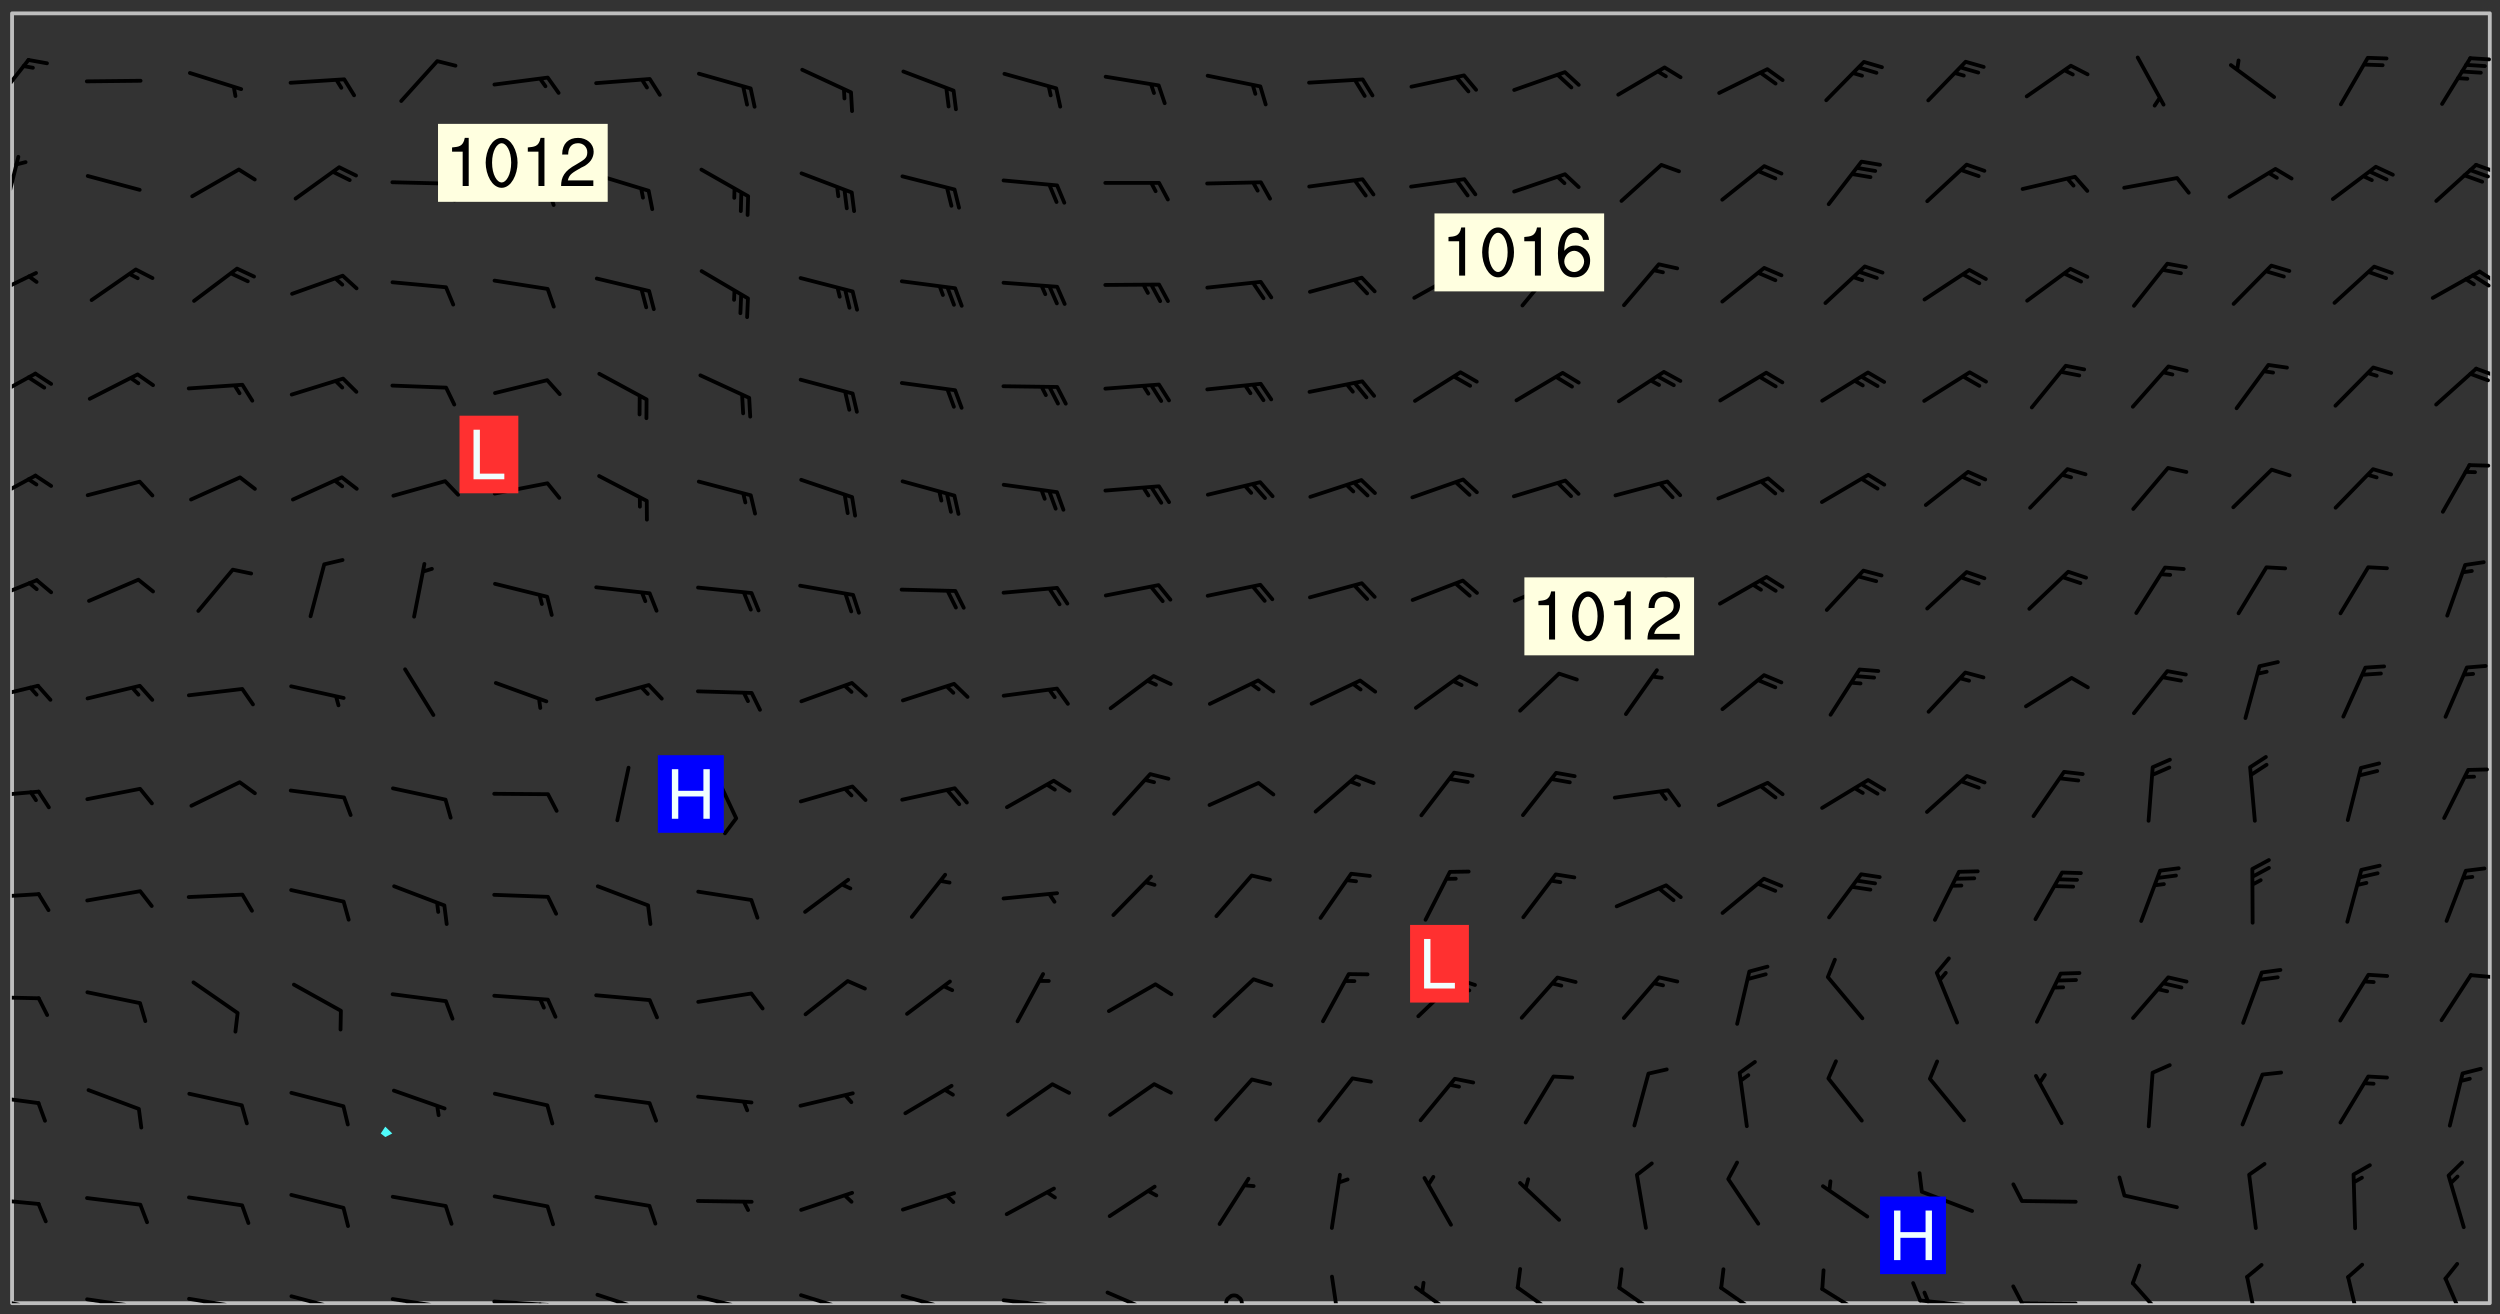 <svg xmlns="http://www.w3.org/2000/svg" role="img" xmlns:xlink="http://www.w3.org/1999/xlink" viewBox="142.45 309.95 326.84 171.84"><rect x="142.45" y="309.95" width="326.84" height="171.84" fill="#333333" stroke="none"/><defs><clipPath id="clip2"><path d="M 144 311.672 L 145 311.672 L 145 480.328 L 144 480.328 Z M 144 311.672"/></clipPath><clipPath id="clip3"><path d="M 144 311.672 L 468 311.672 L 468 480.328 L 144 480.328 Z M 144 311.672"/></clipPath><clipPath id="clip4"><path d="M 467 311.672 L 468 311.672 L 468 480.328 L 467 480.328 Z M 467 311.672"/></clipPath><clipPath id="clip5"><path d="M 144 479 L 148 479 L 148 480.328 L 144 480.328 Z M 144 479"/></clipPath><clipPath id="clip6"><path d="M 147 480 L 149 480 L 149 480.328 L 147 480.328 Z M 147 480"/></clipPath><clipPath id="clip7"><path d="M 153 479 L 162 479 L 162 480.328 L 153 480.328 Z M 153 479"/></clipPath><clipPath id="clip8"><path d="M 160 480 L 162 480 L 162 480.328 L 160 480.328 Z M 160 480"/></clipPath><clipPath id="clip9"><path d="M 166 479 L 175 479 L 175 480.328 L 166 480.328 Z M 166 479"/></clipPath><clipPath id="clip10"><path d="M 173 480 L 176 480 L 176 480.328 L 173 480.328 Z M 173 480"/></clipPath><clipPath id="clip11"><path d="M 172 480 L 174 480 L 174 480.328 L 172 480.328 Z M 172 480"/></clipPath><clipPath id="clip12"><path d="M 180 479 L 188 479 L 188 480.328 L 180 480.328 Z M 180 479"/></clipPath><clipPath id="clip13"><path d="M 187 480 L 189 480 L 189 480.328 L 187 480.328 Z M 187 480"/></clipPath><clipPath id="clip14"><path d="M 186 480 L 187 480 L 187 480.328 L 186 480.328 Z M 186 480"/></clipPath><clipPath id="clip15"><path d="M 193 479 L 201 479 L 201 480.328 L 193 480.328 Z M 193 479"/></clipPath><clipPath id="clip16"><path d="M 200 480 L 202 480 L 202 480.328 L 200 480.328 Z M 200 480"/></clipPath><clipPath id="clip17"><path d="M 199 480 L 201 480 L 201 480.328 L 199 480.328 Z M 199 480"/></clipPath><clipPath id="clip18"><path d="M 206 479 L 215 479 L 215 480.328 L 206 480.328 Z M 206 479"/></clipPath><clipPath id="clip19"><path d="M 213 480 L 216 480 L 216 480.328 L 213 480.328 Z M 213 480"/></clipPath><clipPath id="clip20"><path d="M 212 480 L 214 480 L 214 480.328 L 212 480.328 Z M 212 480"/></clipPath><clipPath id="clip21"><path d="M 220 478 L 228 478 L 228 480.328 L 220 480.328 Z M 220 478"/></clipPath><clipPath id="clip22"><path d="M 226 480 L 227 480 L 227 480.328 L 226 480.328 Z M 226 480"/></clipPath><clipPath id="clip23"><path d="M 233 479 L 241 479 L 241 480.328 L 233 480.328 Z M 233 479"/></clipPath><clipPath id="clip24"><path d="M 240 480 L 242 480 L 242 480.328 L 240 480.328 Z M 240 480"/></clipPath><clipPath id="clip25"><path d="M 246 479 L 255 479 L 255 480.328 L 246 480.328 Z M 246 479"/></clipPath><clipPath id="clip26"><path d="M 260 479 L 268 479 L 268 480.328 L 260 480.328 Z M 260 479"/></clipPath><clipPath id="clip27"><path d="M 265 480 L 267 480 L 267 480.328 L 265 480.328 Z M 265 480"/></clipPath><clipPath id="clip28"><path d="M 273 479 L 281 479 L 281 480.328 L 273 480.328 Z M 273 479"/></clipPath><clipPath id="clip29"><path d="M 279 480 L 281 480 L 281 480.328 L 279 480.328 Z M 279 480"/></clipPath><clipPath id="clip30"><path d="M 286 478 L 294 478 L 294 480.328 L 286 480.328 Z M 286 478"/></clipPath><clipPath id="clip31"><path d="M 302 479 L 306 479 L 306 480.328 L 302 480.328 Z M 302 479"/></clipPath><clipPath id="clip32"><path d="M 316 476 L 318 476 L 318 480.328 L 316 480.328 Z M 316 476"/></clipPath><clipPath id="clip33"><path d="M 327 478 L 334 478 L 334 480.328 L 327 480.328 Z M 327 478"/></clipPath><clipPath id="clip34"><path d="M 340 478 L 347 478 L 347 480.328 L 340 480.328 Z M 340 478"/></clipPath><clipPath id="clip35"><path d="M 353 478 L 361 478 L 361 480.328 L 353 480.328 Z M 353 478"/></clipPath><clipPath id="clip36"><path d="M 367 478 L 374 478 L 374 480.328 L 367 480.328 Z M 367 478"/></clipPath><clipPath id="clip37"><path d="M 380 478 L 387 478 L 387 480.328 L 380 480.328 Z M 380 478"/></clipPath><clipPath id="clip38"><path d="M 393 479 L 401 479 L 401 480.328 L 393 480.328 Z M 393 479"/></clipPath><clipPath id="clip39"><path d="M 392 477 L 394 477 L 394 480.328 L 392 480.328 Z M 392 477"/></clipPath><clipPath id="clip40"><path d="M 393 478 L 395 478 L 395 480.328 L 393 480.328 Z M 393 478"/></clipPath><clipPath id="clip41"><path d="M 406 480 L 415 480 L 415 480.328 L 406 480.328 Z M 406 480"/></clipPath><clipPath id="clip42"><path d="M 405 477 L 408 477 L 408 480.328 L 405 480.328 Z M 405 477"/></clipPath><clipPath id="clip43"><path d="M 421 477 L 427 477 L 427 480.328 L 421 480.328 Z M 421 477"/></clipPath><clipPath id="clip44"><path d="M 435 476 L 438 476 L 438 480.328 L 435 480.328 Z M 435 476"/></clipPath><clipPath id="clip45"><path d="M 449 476 L 452 476 L 452 480.328 L 449 480.328 Z M 449 476"/></clipPath><clipPath id="clip46"><path d="M 461 476 L 466 476 L 466 480.328 L 461 480.328 Z M 461 476"/></clipPath><clipPath id="clip47"><path d="M 144 466 L 148 466 L 148 468 L 144 468 Z M 144 466"/></clipPath><clipPath id="clip48"><path d="M 144 452 L 148 452 L 148 455 L 144 455 Z M 144 452"/></clipPath><clipPath id="clip49"><path d="M 144 440 L 148 440 L 148 441 L 144 441 Z M 144 440"/></clipPath><clipPath id="clip50"><path d="M 465 437 L 468 437 L 468 438 L 465 438 Z M 465 437"/></clipPath><clipPath id="clip51"><path d="M 144 426 L 148 426 L 148 428 L 144 428 Z M 144 426"/></clipPath><clipPath id="clip52"><path d="M 144 413 L 148 413 L 148 415 L 144 415 Z M 144 413"/></clipPath><clipPath id="clip53"><path d="M 144 399 L 148 399 L 148 402 L 144 402 Z M 144 399"/></clipPath><clipPath id="clip54"><path d="M 144 385 L 148 385 L 148 389 L 144 389 Z M 144 385"/></clipPath><clipPath id="clip55"><path d="M 144 371 L 148 371 L 148 376 L 144 376 Z M 144 371"/></clipPath><clipPath id="clip56"><path d="M 465 370 L 468 370 L 468 372 L 465 372 Z M 465 370"/></clipPath><clipPath id="clip57"><path d="M 144 358 L 148 358 L 148 363 L 144 363 Z M 144 358"/></clipPath><clipPath id="clip58"><path d="M 465 357 L 468 357 L 468 360 L 465 360 Z M 465 357"/></clipPath><clipPath id="clip59"><path d="M 144 345 L 148 345 L 148 349 L 144 349 Z M 144 345"/></clipPath><clipPath id="clip60"><path d="M 466 345 L 468 345 L 468 348 L 466 348 Z M 466 345"/></clipPath><clipPath id="clip61"><path d="M 465 345 L 468 345 L 468 348 L 465 348 Z M 465 345"/></clipPath><clipPath id="clip62"><path d="M 144 330 L 146 330 L 146 338 L 144 338 Z M 144 330"/></clipPath><clipPath id="clip63"><path d="M 465 331 L 468 331 L 468 333 L 465 333 Z M 465 331"/></clipPath><clipPath id="clip64"><path d="M 144 317 L 147 317 L 147 324 L 144 324 Z M 144 317"/></clipPath><clipPath id="clip65"><path d="M 465 317 L 468 317 L 468 318 L 465 318 Z M 465 317"/></clipPath><g id="surface19" clip-path="url(#clip1)"><path fill="#fff" fill-opacity="0" fill-rule="evenodd" d="M 0 0 L 1000 0 L 1000 1000 L 0 1000 Z M 0 0"/><path fill="#d3d3d3" fill-opacity="0" fill-rule="evenodd" d="M162.152 355.867L161.918 356.16 161.977 356.395 162.094 356.566 162.27 356.801 162.562 357.148 162.676 357.207 162.793 357.035 162.852 356.801 163.027 356.625 163.492 356.449 164.191 356.449 164.426 356.742 164.715 357.559 164.773 357.734 164.949 357.965 165.301 358.199 166 358.898 166.172 359.074 166.406 359.422 166.641 359.832 166.93 360.414 167.34 360.879 167.57 361.113 167.805 361.289 167.922 361.52 168.098 361.812 168.27 362.977 168.27 363.211 168.328 363.5 168.387 363.617 168.504 363.734 168.852 364.145 168.969 364.316 169.145 364.492 169.32 364.727 169.438 364.898 169.609 365.25 169.668 365.484 169.902 365.891 170.137 365.832 169.961 366.008 169.902 366.938 169.32 366.938 169.086 366.824 168.738 366.938 168.621 367.055 168.562 367.348 168.504 367.523 168.387 367.695 167.922 367.988 167.863 368.223 167.805 368.336 167.805 368.98 167.863 369.152 167.863 369.562 167.922 369.621 167.922 370.027 167.98 370.434 168.098 370.609 168.156 370.668 168.387 371.309 168.328 371.602 168.328 372.301 168.27 372.883 168.27 373.117 168.211 373.348 168.156 373.699 168.156 375.621 168.211 375.738 168.637 375.738 168.27 375.855 168.246 376.207 169.137 377.375 170.879 377.914 172.219 378.273 172.219 378.812 172.309 379.621 172.844 380.336 174.363 380.605 175.254 380.52 175.344 381.684 175.879 381.863 177.039 381.684 179.094 380.699 180.254 380.336 182.133 380.16 183.828 379.98 183.648 380.699 182.133 380.785 180.883 380.875 180.078 381.145 179.004 381.953 179.273 382.672 179.809 383.57 179.629 384.195 179.363 385.004 179.629 386.082 180.254 386.98 181.059 387.16 182.309 386.98 182.043 387.703 182.141 388.207 182.195 388.5 182.195 388.672 182.254 388.965 182.254 389.371 182.43 389.488 182.781 389.605 183.188 389.605 183.48 389.43 183.594 389.312 183.652 389.195 183.77 388.965 183.828 388.789 184.18 388.324 184.41 388.148 184.586 388.09 184.762 388.148 184.82 388.324 184.938 389.312 184.992 389.781 185.051 389.953 185.168 390.188 185.344 390.246 186.16 390.305 186.449 390.305 186.566 390.539 186.625 390.945 186.684 391.297 186.684 392.402 186.801 392.695 186.918 393.043 187.207 393.742 187.383 394.094 187.965 394.848 188.316 395.023 188.488 395.082 188.957 395.316 189.598 395.781 189.945 396.016 190.238 396.191 190.531 396.246 190.762 396.309 191.578 396.656 191.871 396.832 191.984 397.004 192.336 397.355 192.453 397.531 192.977 398.172 192.977 398.461 193.035 398.812 193.035 399.16 193.094 399.512 193.152 399.801 193.27 399.859 193.441 399.918 193.617 399.918 194.199 400.152 194.375 400.27 194.551 400.559 194.727 400.793 194.84 401.027 195.133 401.258 195.25 401.375 195.25 401.785 195.309 401.84 195.598 402.074 195.832 402.191 195.891 402.309 196.008 402.48 196.066 402.598 196.297 402.832 196.355 403.008 196.59 403.066 196.707 403.125 196.59 403.238 196.531 403.355 196.531 403.473 196.414 403.766 196.297 404.055 196.297 404.637 196.473 404.754 196.59 404.812 196.648 404.93 196.766 405.047 196.879 405.105 197.055 405.453 197.113 405.805 197.172 406.211 197.172 406.387 197.113 406.562 196.996 407.262 196.996 407.434 197.113 407.609 197.406 407.902 197.812 407.902 197.988 408.02 198.105 408.191 198.223 408.484 198.223 408.719 197.695 408.719 197.465 408.484 197.23 408.484 197.055 408.543 196.996 409.242 197.055 409.59 197.172 409.766 197.348 410.176 197.465 410.406 197.754 410.875 197.93 410.93 198.453 410.93 198.688 410.988 199.445 411.629 199.504 411.922 199.504 412.156 199.562 412.215 199.793 412.562 199.793 412.914 199.676 413.086 199.676 413.379 199.969 413.668 200.262 413.844 200.434 413.902 200.727 414.078 201.02 414.195 201.602 414.602 201.891 414.836 202.184 415.012 202.402 415.172 202.418 415.184 202.648 415.359 203.289 415.883 203.465 416.117 203.582 416.293 203.758 416.469 203.871 416.641 203.871 417.281 203.988 417.457 204.457 417.574 205.039 417.691 205.273 417.75 205.504 417.863 205.797 417.98 205.91 418.039 206.496 418.391 206.785 418.562 206.961 418.625 207.137 418.68 207.312 418.738 208.012 419.09 208.301 419.266 208.535 419.32 208.824 419.496 209.059 419.613 209.699 420.02 209.992 420.137 210.164 420.195 210.398 420.254 210.809 420.312 211.039 420.371 211.273 420.488 211.332 420.66 210.922 420.836 211.391 420.895 211.449 421.188 211.562 421.422 211.738 421.477 211.973 421.535 212.148 421.594 212.555 421.711 213.195 421.945 213.312 422.117 213.371 422.352 213.371 422.527 213.312 422.645 213.254 423.051 213.488 423.285 213.605 423.344 213.953 423.461 214.594 423.691 214.77 423.809 215.059 423.926 215.234 424.102 215.469 424.566 216.051 425.672 216.227 425.848 216.574 426.023 216.75 426.141 217.102 426.258 218.148 426.781 218.383 426.84 218.848 426.953 219.141 427.012 219.605 427.188 220.363 427.77 220.598 428.004 220.945 428.469 221.121 428.645 221.41 428.879 222.227 429.578 222.52 429.754 222.809 430.043 223.102 430.219 223.395 430.508 224.09 431.148 224.266 431.324 224.559 431.559 224.848 431.793 225.316 432.082 225.957 432.664 226.305 432.898 226.539 433.191 226.887 433.539 227.238 434.004 228.172 434.996 228.52 435.402 228.637 435.578 228.871 435.637 228.984 435.754 229.629 435.93 229.859 436.043 230.094 436.102 230.387 436.277 230.617 436.395 231.551 437.094 231.957 437.5 232.191 437.676 232.598 437.852 232.832 437.969 233.648 438.316 233.996 438.551 234.23 438.668 234.523 438.957 234.754 439.074 235.512 439.426 235.863 439.598 236.094 439.656 236.387 439.773 236.621 439.832 237.492 440.008 238.309 440.008 238.777 440.238 238.949 440.297 239.824 440.996 240.289 441.113 240.582 441.172 240.758 441.23 240.988 441.289 241.457 441.348 241.805 441.406 242.156 441.465 242.562 441.523 242.855 441.523 243.027 441.582 243.027 441.812 243.203 441.988 243.496 441.988 243.844 442.047 244.195 442.105 244.895 442.223 245.535 442.223 246 441.988 246.293 441.812 246.465 441.695 246.875 441.523 247.164 441.348 248.098 440.883 248.566 440.59 249.09 440.297 249.555 440.125 250.02 439.949 251.07 439.484 251.359 439.367 251.77 439.25 252.059 439.133 252.586 438.957 254.102 438.258 254.684 437.91 254.973 437.852 255.266 437.793 255.613 437.676 256.488 437.445 256.84 437.328 256.953 437.328 257.188 437.27 258.062 437.035 258.297 436.977 259.109 436.977 259.461 436.918 260.277 436.801 260.449 436.742 260.801 436.688 261.094 436.629 261.324 436.57 262.141 436.395 262.316 436.336 262.664 436.336 262.898 436.277 263.363 436.16 264.121 435.988 264.355 435.93 264.703 435.93 265.113 435.812 265.402 435.754 266.688 435.695 266.977 435.695 267.387 435.637 267.617 435.578 267.793 435.578 268.668 435.461 269.074 435.461 269.484 435.344 269.832 435.344 270.184 435.23 271.055 435.172 272.805 435.172 273.852 435.461 274.262 435.578 274.551 435.695 274.902 435.812 275.191 435.93 276.242 436.102 276.531 436.16 276.824 436.16 277.117 436.219 277.289 436.277 277.699 436.336 277.871 436.395 277.988 436.453 278.105 436.453 278.223 436.512 278.574 436.57 278.688 436.57 279.098 436.637 281.02 437.031 282.945 437.426 284.465 437.875 286.16 438.594 288.305 439.398 289.91 438.68 291.34 437.875 292.5 436.797 293.75 436.348 296.785 435.629 298.66 435.27 300.805 433.922 303.039 432.668 305.539 431.41 307.234 430.961 309.02 430.781 310.18 430.512 310.805 431.051 312.145 430.781 312.859 429.793 313.844 428.449 314.289 428.27 315.094 427.91 316.969 427.371 318.754 426.922 320.004 426.652 321.164 426.562 322.863 426.473 324.824 426.203 326.074 426.113 326.613 426.113 327.238 426.023 328.129 426.023 330.273 425.844 332.684 425.664 335.273 425.574 336.969 425.754 338.578 425.844 340.008 426.203 341.168 426.922 343.043 427.91 344.203 429.438 344.469 430.152 345.098 430.242 345.453 431.141 345.988 431.68 346.523 433.207 347.598 433.566 348.133 433.566 347.328 434.102 347.418 435.809 348.133 438.504 349.023 439.309 349.918 440.297 350.633 441.555 352.418 442.094 353.938 441.914 354.293 443.258 355.902 442.453 356.883 441.914 357.152 442.184 357.469 441.969 357.688 441.824 358.488 442.273 358.938 441.914 359.293 441.914 359.828 441.645 360.367 440.926 360.902 440.656 361.527 439.668 362.688 440.117 363.527 440.488 364.922 441.105 366.617 440.926 368.223 440.926 370.008 441.016 370.188 439.309 370.723 437.965 371.527 438.234 372.02 439.082 372.422 439.488 372.332 440.027 372.332 440.387 373.047 440.836 373.758 440.566 375.188 440.566 375.547 441.555 375.992 442.812 376.707 444.156 377.957 444.785 379.652 445.414 380.367 445.234 380.547 444.695 381.527 444.605 381.977 444.965 382.062 446.223 381.797 446.852 381.262 447.031 381.262 447.57 381.977 448.555 382.242 449.094 383.227 450.082 384.027 451.16 383.762 451.52 383.672 452.418 383.047 454.75 382.691 456.816 382.602 458.609 382.422 459.328 382.332 459.867 382.332 461.305 381.352 463.188 380.992 464.895 380.457 465.793 379.652 466.961 379.387 467.5 381.441 468.754 381.527 469.113 381.172 469.652 381.082 469.473 381.082 470.281 381.172 471.719 380.727 472.434 379.652 472.527 379.387 473.242 379.922 474.141 380.727 474.859 381.887 475.668 383.227 475.938 383.672 476.297 383.316 476.746 381.527 476.656 380.277 476.207 379.562 475.488 378.938 475.398 378.762 478.988 378.574 480.297 467.934 480.297 467.934 311.703 412.664 311.703 412.664 360.785 413.426 360.91 416.715 361.453 418.738 364.289 418.738 367.043 421.09 367.375 423.438 367.707 427.488 367.707 426.109 371.867 424.086 372.574 422.062 373.277 421.52 373.621 418.926 375.238 418.738 375.355 416.715 373.277 415.984 370.535 413.312 368.457 411.938 364.957 411.871 364.875 409.914 362.203 412.664 360.785 412.664 311.703 294.422 311.703 294.422 403.117 294.539 403.148 294.672 403.16 294.746 403.234 294.852 403.281 294.941 403.34 295.027 403.398 295.117 403.457 295.414 403.754 295.473 403.844 295.504 403.961 295.531 404.078 295.547 404.215 295.516 404.332 295.457 404.422 295.398 404.508 295.355 404.613 295.309 404.715 295.281 404.836 295.281 404.98 295.457 405.25 295.605 405.398 295.68 405.484 295.754 405.559 295.797 405.664 295.859 405.754 295.918 405.84 295.961 405.945 296.02 406.035 296.066 406.137 296.109 406.242 296.168 406.328 296.285 406.508 296.359 406.582 296.422 406.668 296.48 406.758 296.523 406.863 296.582 406.953 296.641 407.039 296.703 407.129 296.762 407.219 296.805 407.32 296.922 407.5 296.996 407.574 297.055 407.66 297.129 407.734 297.219 407.793 297.324 407.84 297.473 407.84 297.605 407.824 297.738 407.84 297.84 407.793 297.914 407.719 297.961 407.617 297.945 407.484 297.945 407.336 297.898 407.23 297.871 407.113 297.824 407.012 297.797 406.891 297.754 406.789 297.691 406.699 297.648 406.598 297.605 406.492 297.574 406.375 297.559 406.242 297.547 406.105 297.633 406.047 297.691 405.961 297.812 405.93 297.855 406.035 297.871 406.168 297.871 406.285 297.93 406.387 297.988 406.477 298.078 406.535 298.227 406.684 298.285 406.773 298.328 406.879 298.316 406.98 298.402 407.039 298.508 407.086 298.594 407.145 298.684 407.203 298.758 407.277 298.641 407.305 298.535 407.352 298.449 407.41 298.375 407.484 298.316 407.574 298.254 407.66 298.227 407.781 298.18 407.883 298.137 407.988 298.105 408.105 298.094 408.238 298.078 408.371 298.078 408.52 298.105 408.637 298.152 408.742 298.195 408.844 298.254 408.934 298.328 409.008 298.418 409.066 298.492 409.141 298.582 409.199 298.641 409.289 298.684 409.395 298.73 409.496 298.848 409.527 298.98 409.543 299.129 409.543 299.246 409.512 299.352 409.555 299.395 409.66 299.441 409.762 299.469 409.883 299.5 410 299.527 410.117 299.559 410.238 299.586 410.355 299.691 410.398 299.793 410.445 299.926 410.43 300.074 410.578 300.137 410.664 300.211 410.738 300.281 410.812 300.371 410.875 300.477 410.918 300.578 410.961 300.695 410.992 300.832 411.008 300.949 410.977 301.023 410.902 301.051 410.785 301.039 410.652 301.008 410.531 300.98 410.414 301.023 410.309 301.141 410.309 301.23 410.371 301.348 410.398 301.496 410.398 301.629 410.414 301.777 410.414 301.91 410.43 302.043 410.414 302.191 410.414 302.324 410.398 302.457 410.387 302.594 410.398 302.711 410.371 302.844 410.355 303.035 410.297 302.977 410.473 302.961 410.605 302.934 410.727 302.918 410.859 302.859 410.945 302.727 410.961 302.621 411.008 302.516 411.051 302.398 411.082 302.281 411.109 302.016 411.141 301.867 411.141 301.734 411.156 301.66 411.23 301.719 411.316 301.867 411.465 301.984 411.645 302.059 411.715 302.148 411.777 302.238 411.836 302.324 411.895 302.414 411.953 302.516 411.996 302.621 412.059 302.727 412.102 302.812 412.16 302.918 412.207 303.02 412.25 303.199 412.367 303.258 412.457 303.215 412.559 303.168 412.664 303.184 412.797 303.406 413.02 303.465 413.109 303.508 413.211 303.539 413.332 303.582 413.434 303.598 413.566 303.629 413.684 303.641 413.82 303.672 413.938 303.82 414.086 303.922 414.129 304.027 414.172 304.145 414.203 304.277 414.219 304.414 414.234 304.531 414.234 304.648 414.203 304.738 414.145 304.781 414.039 304.828 413.938 304.871 413.832 304.902 413.715 304.914 413.582 304.914 413.434 304.902 413.301 304.887 413.168 304.855 413.051 304.812 412.945 304.766 412.84 304.723 412.738 304.68 412.633 304.664 412.5 304.68 412.367 304.707 412.25 304.738 412.133 304.766 412.012 304.812 411.91 304.902 411.852 304.988 411.789 305.062 411.715 305.152 411.656 305.375 411.434 305.434 411.348 305.508 411.273 305.625 411.094 305.684 411.008 305.684 410.859 305.609 410.785 305.508 410.738 305.402 410.695 305.301 410.652 305.242 410.562 305.195 410.457 305.168 410.34 305.258 410.281 305.375 410.25 305.477 410.207 305.656 410.09 305.805 409.941 305.816 409.809 305.805 409.703 305.715 409.645 305.582 409.66 305.434 409.66 305.301 409.676 305.168 409.66 305.047 409.629 304.961 409.57 304.887 409.496 304.828 409.406 304.766 409.32 304.648 409.141 304.59 409.055 304.621 408.934 304.707 408.875 304.828 408.844 304.887 408.758 304.887 408.637 304.855 408.52 304.797 408.43 304.738 408.344 304.691 408.238 304.664 408.121 304.648 407.988 304.707 407.898 304.781 407.824 304.871 407.766 304.988 407.586 305.062 407.512 305.121 407.426 305.27 407.277 305.391 407.246 305.523 407.23 305.656 407.246 305.73 407.32 305.773 407.426 305.789 407.559 305.758 407.676 305.641 407.707 305.508 407.719 305.359 407.867 305.316 407.973 305.27 408.074 305.242 408.195 305.211 408.312 305.211 408.461 305.242 408.578 305.285 408.684 305.344 408.773 305.418 408.844 305.492 408.918 305.609 408.949 305.73 408.977 305.848 408.949 305.98 408.934 306.098 408.934 306.188 408.992 306.262 409.066 306.309 409.172 306.367 409.258 306.469 409.305 306.602 409.32 306.707 409.363 306.793 409.422 306.781 409.527 306.707 409.602 306.527 409.719 306.469 409.809 306.379 409.867 306.309 409.941 306.234 410.016 306.172 410.105 306.145 410.223 306.129 410.355 306.145 410.488 306.129 410.621 306.129 410.77 306.145 410.902 306.172 411.02 306.203 411.141 306.277 411.215 306.367 411.273 306.453 411.332 306.543 411.391 306.66 411.422 306.66 411.508 306.559 411.555 306.469 411.613 306.203 411.645 306.086 411.672 305.938 411.672 305.832 411.715 305.73 411.762 305.672 411.852 305.609 412.086 305.598 412.219 305.566 412.34 305.551 412.473 305.551 412.766 305.539 412.898 305.551 413.035 305.566 413.168 305.699 413.184 305.832 413.195 305.953 413.227 306.039 413.285 306.113 413.359 306.16 413.465 306.203 413.566 306.219 413.699 306.219 414.145 306.203 414.277 306.203 414.723 306.234 414.988 306.262 415.105 306.277 415.238 306.309 415.355 306.395 415.566 306.426 415.832 306.426 415.98 306.395 416.098 306.367 416.215 306.336 416.336 306.309 416.453 306.277 416.57 306.246 416.691 306.234 416.824 306.219 416.957 306.309 417.016 306.426 416.984 306.527 417 306.574 417.105 306.543 417.371 306.543 417.812 306.5 417.918 306.453 418.023 306.41 418.125 306.367 418.23 306.309 418.316 306.277 418.438 306.234 418.555 306.203 418.672 306.188 418.805 306.203 418.938 306.262 419.027 306.367 419.074 306.453 419.133 306.512 419.219 306.5 419.355 306.469 419.473 306.426 419.574 306.426 420.02 306.41 420.152 306.41 420.301 306.379 420.418 306.336 420.523 306.309 420.641 306.262 420.746 306.219 420.848 306.188 420.969 306.16 421.086 306.129 421.219 306.098 421.336 306.07 421.453 306.027 421.559 305.996 421.676 305.965 421.797 305.953 421.93 305.938 422.062 305.938 422.359 305.965 422.477 305.965 422.625 306.012 423.023 306.039 423.141 306.098 423.23 306.219 423.262 306.367 423.262 306.5 423.246 306.559 423.336 306.559 423.453 306.5 423.543 306.41 423.602 306.309 423.645 306.203 423.691 306.113 423.75 306.027 423.809 305.891 423.824 305.773 423.793 305.641 423.777 305.539 423.824 305.477 423.91 305.465 424.047 305.449 424.18 305.418 424.297 305.391 424.414 305.375 424.547 305.344 424.668 305.344 424.965 305.359 425.098 305.391 425.215 305.391 425.363 305.402 425.496 305.402 425.645 305.375 425.762 305.328 425.863 305.301 425.984 305.27 426.102 305.211 426.191 305.137 426.266 305.035 426.309 304.93 426.355 304.812 426.383 304.691 426.414 304.59 426.367 304.648 426.281 304.754 426.234 304.781 426.117 304.812 426 304.84 425.879 304.871 425.762 304.871 425.613 304.887 425.48 304.855 425.363 304.812 425.258 304.707 425.273 304.633 425.348 304.531 425.391 304.441 425.453 304.367 425.527 304.324 425.629 304.309 425.762 304.277 425.879 304.25 426 304.219 426.117 304.191 426.234 304.16 426.355 304.133 426.473 304.102 426.59 304.059 426.695 303.969 426.754 303.879 426.754 303.762 426.723 303.73 426.637 303.746 426.5 303.715 426.383 303.715 426.234 303.703 426.102 303.703 425.953 303.641 425.719 303.613 425.598 303.57 425.496 303.523 425.391 303.465 425.305 303.406 425.215 303.363 425.109 303.301 425.023 303.152 424.875 303.082 424.801 302.977 424.754 302.871 424.711 302.77 424.668 302.473 424.371 302.383 424.297 302.297 424.238 302.191 424.195 302.102 424.133 302.016 424.074 301.91 424.031 301.82 423.973 301.734 423.91 301.66 423.84 301.555 423.793 301.469 423.734 301.363 423.691 301.273 423.629 301.172 423.586 301.066 423.543 300.98 423.484 300.875 423.438 300.77 423.395 300.668 423.348 300.578 423.289 300.477 423.246 300.371 423.203 300.281 423.141 300.164 423.113 300.031 423.098 299.898 423.113 299.75 423.113 299.617 423.129 299.5 423.098 299.41 423.039 299.336 422.965 299.246 422.906 299.145 422.859 298.996 422.859 298.875 422.832 298.773 422.789 298.699 422.715 298.582 422.535 298.492 422.477 298.391 422.434 298.301 422.371 298.195 422.328 298.105 422.27 298.02 422.211 297.914 422.164 297.855 422.078 297.797 421.988 297.754 421.883 297.707 421.781 297.633 421.707 297.547 421.648 297.473 421.574 297.383 421.516 297.16 421.293 297.117 421.188 297.086 420.922 297.191 420.879 297.336 420.879 297.441 420.922 297.516 420.996 297.605 421.055 297.691 421.113 297.797 421.16 297.887 421.219 298.035 421.367 298.105 421.441 298.254 421.59 298.316 421.676 298.391 421.75 298.477 421.809 298.551 421.883 298.641 421.945 298.73 422.004 298.816 422.062 299.086 422.238 299.188 422.285 299.293 422.328 299.395 422.371 299.441 422.297 299.5 422.211 299.574 422.137 299.645 422.062 299.75 422.105 299.824 422.18 299.883 422.27 299.926 422.371 299.973 422.477 300.016 422.582 300.137 422.609 300.254 422.582 300.328 422.492 300.371 422.387 300.43 422.297 300.504 422.223 300.609 422.18 300.727 422.152 300.859 422.164 300.949 422.223 301.098 422.371 301.156 422.461 301.199 422.566 301.246 422.668 301.289 422.773 301.332 422.875 301.438 422.922 301.543 422.965 301.676 422.98 301.762 422.922 301.82 422.832 301.895 422.758 302 422.715 302.117 422.742 302.223 422.789 302.324 422.832 302.43 422.875 302.531 422.922 302.711 423.039 302.711 423.156 302.695 423.289 302.711 423.422 302.727 423.559 302.785 423.645 302.887 423.691 303.008 423.719 303.125 423.75 303.273 423.75 303.391 423.719 303.449 423.629 303.629 423.512 303.688 423.422 303.762 423.348 303.82 423.262 303.938 423.082 304.117 422.965 304.234 422.996 304.324 423.055 304.367 423.129 304.352 423.262 304.352 423.379 304.441 423.438 304.59 423.438 304.723 423.422 304.855 423.41 305.121 423.379 305.227 423.336 305.344 423.305 305.465 423.277 305.539 423.203 305.609 423.129 305.672 423.039 305.656 422.934 305.609 422.832 305.508 422.789 305.402 422.773 305.285 422.801 305.02 422.832 304.871 422.832 304.797 422.758 304.707 422.699 304.59 422.668 304.473 422.641 304.34 422.625 304.191 422.625 304.059 422.641 303.762 422.641 303.656 422.594 303.508 422.445 303.465 422.344 303.406 422.254 303.629 422.031 303.715 421.973 303.82 421.93 303.938 421.898 304.07 421.883 304.203 421.898 304.34 421.914 304.441 421.957 304.574 421.945 304.664 421.883 304.766 421.84 304.828 421.75 304.781 421.648 304.691 421.59 304.574 421.559 304.473 421.516 304.414 421.426 304.352 421.336 304.352 421.219 304.367 421.086 304.473 421.039 304.547 420.969 304.547 420.848 304.457 420.789 304.426 420.672 304.516 420.613 304.59 420.539 304.633 420.434 304.691 420.344 304.738 420.242 304.754 420.109 304.754 419.961 304.707 419.855 304.664 419.754 304.574 419.695 304.441 419.68 304.34 419.637 304.203 419.621 304.086 419.59 303.641 419.59 303.508 419.574 303.375 419.562 303.242 419.547 303.125 419.516 302.977 419.516 302.844 419.5 302.711 419.488 302.445 419.457 302.324 419.414 302.238 419.355 302.164 419.281 302.164 419.133 302.176 419 302.281 418.953 302.383 418.91 302.516 418.895 302.668 418.895 302.801 418.879 303.094 418.879 303.215 418.91 303.316 418.953 303.406 419.012 303.641 419.074 303.762 419.027 303.852 418.969 303.953 418.926 304.086 418.91 304.191 418.953 304.293 419 304.426 419.012 304.547 418.984 304.691 418.984 304.812 418.953 304.93 418.926 305.035 418.879 305.109 418.805 305.195 418.746 305.344 418.598 305.402 418.512 305.449 418.406 305.477 418.289 305.492 418.184 305.391 418.141 305.301 418.082 305.184 418.051 305.078 418.008 304.988 417.945 304.914 417.859 304.84 417.785 304.738 417.742 304.633 417.695 304.531 417.652 304.473 417.562 304.426 417.461 304.34 417.25 304.277 417.164 304.219 417.074 304.145 417 304.059 416.941 303.789 416.941 303.672 416.973 303.582 417.031 303.48 417.074 303.348 417.09 303.242 417.074 303.215 416.957 303.152 416.867 303.035 416.836 302.934 416.793 302.785 416.645 302.754 416.527 302.738 416.422 302.812 416.348 302.992 416.23 303.109 416.203 303.227 416.172 303.363 416.188 303.465 416.23 303.57 416.273 303.672 416.32 303.777 416.363 303.895 416.395 304.027 416.41 304.145 416.438 304.277 416.453 304.383 416.438 304.473 416.379 304.398 416.305 304.293 416.262 304.219 416.188 304.145 416.098 303.996 415.949 303.91 415.891 303.82 415.832 303.746 415.758 303.656 415.699 303.555 415.652 303.434 415.625 303.332 415.578 303.227 415.535 303.109 415.504 303.008 415.461 302.887 415.43 302.738 415.43 302.621 415.461 302.516 415.504 302.43 415.566 302.25 415.684 302.164 415.742 302.074 415.801 301.969 415.848 301.883 415.906 301.777 415.949 301.676 415.992 301.57 416.039 301.496 416.113 301.438 416.203 301.379 416.289 301.332 416.395 301.273 416.48 301.199 416.555 301.066 416.543 300.949 416.512 300.832 416.512 300.758 416.586 300.668 416.645 300.594 416.719 300.504 416.777 300.418 416.836 300.312 416.883 300.211 416.926 300.074 416.941 299.973 416.898 299.824 416.75 299.719 416.703 299.633 416.703 299.527 416.75 299.426 416.793 299.305 416.824 299.188 416.793 299.113 416.719 299.113 416.602 299.145 416.48 299.219 416.41 299.277 416.32 299.352 416.246 299.469 416.215 299.574 416.172 299.867 416.172 300 416.156 300.137 416.141 300.238 416.098 300.328 416.039 300.43 415.992 300.52 415.934 300.652 415.922 300.742 415.98 300.875 415.992 300.965 415.934 301.051 415.875 301.156 415.832 301.246 415.773 301.332 415.711 301.422 415.652 301.57 415.504 301.629 415.418 301.688 415.328 301.793 415.285 301.926 415.27 302.043 415.297 302.164 415.328 302.223 415.27 302.281 415.18 302.312 414.914 302.34 414.797 302.445 414.809 302.578 414.824 302.68 414.781 302.77 414.723 302.828 414.633 302.902 414.559 302.961 414.469 303.008 414.367 303.02 414.234 303.008 414.102 302.961 413.996 302.812 413.848 302.754 413.758 302.695 413.672 302.652 413.566 302.652 413.121 302.668 412.988 302.668 412.84 302.68 412.707 302.621 412.648 302.531 412.707 302.43 412.664 302.25 412.547 302.164 412.488 302.102 412.398 302.043 412.309 301.969 412.234 301.883 412.176 301.762 412.207 301.66 412.219 301.555 412.266 301.469 412.324 301.363 412.367 301.215 412.516 301.125 412.574 301.039 412.633 300.949 412.695 300.844 412.738 300.711 412.754 300.711 412.633 300.816 412.59 300.934 412.559 301.008 412.488 301.051 412.383 301.051 412.234 301.023 412.117 300.875 411.969 300.742 411.953 300.594 411.953 300.477 411.984 300.371 412.027 300.27 412.07 300.18 412.133 300.062 412.16 299.988 412.086 300 411.953 299.957 411.852 299.914 411.746 299.824 411.688 299.707 411.715 299.586 411.746 299.469 411.777 299.367 411.82 299.246 411.852 299.145 411.895 299.039 411.938 298.949 411.996 298.848 412.012 298.848 411.895 298.863 411.762 298.805 411.672 298.73 411.715 298.582 411.863 298.523 411.953 298.449 412.027 298.402 412.133 298.359 412.234 298.285 412.309 298.227 412.398 298.152 412.473 298.094 412.559 298.02 412.633 297.93 412.695 297.855 412.766 297.781 412.84 297.68 412.855 297.547 412.871 297.441 412.828 297.441 412.707 297.59 412.559 297.633 412.457 297.691 412.367 297.738 412.266 297.781 412.16 297.84 412.07 297.871 411.953 297.914 411.852 297.945 411.73 297.973 411.613 298.02 411.508 298.062 411.406 298.105 411.301 298.18 411.23 298.27 411.168 298.359 411.109 298.461 411.066 298.758 411.066 299.023 411.035 299.129 410.992 299.055 410.918 298.938 410.887 298.832 410.844 298.742 410.785 298.641 410.738 298.551 410.68 298.449 410.637 298.344 410.594 298.254 410.531 298.168 410.473 298.062 410.43 297.961 410.387 297.84 410.355 297.723 410.324 297.621 410.281 297.5 410.25 297.398 410.207 297.309 410.148 297.266 410.043 297.25 409.91 297.352 409.867 297.484 409.852 297.621 409.867 297.754 409.852 297.855 409.809 297.914 409.719 297.93 409.613 297.84 409.555 297.766 409.48 297.664 409.438 297.574 409.379 297.426 409.23 297.383 409.125 297.367 408.992 297.367 408.699 297.309 408.609 297.219 408.551 297.145 408.477 297.102 408.371 297.07 408.254 297.012 408.164 296.938 408.09 296.82 408.062 296.746 407.988 296.656 407.93 296.566 407.867 296.48 407.809 296.406 407.734 296.348 407.648 296.301 407.543 296.215 407.484 296.066 407.336 295.871 407.277 295.738 407.293 295.637 407.336 295.562 407.41 295.516 407.512 295.473 407.617 295.414 407.707 295.355 407.793 295.059 408.09 294.969 408.148 294.883 408.148 294.82 408.062 294.777 407.957 294.809 407.84 294.867 407.75 294.895 407.633 294.883 407.5 294.793 407.438 294.688 407.484 294.57 407.512 294.453 407.543 294.184 407.719 294.082 407.766 293.965 407.793 293.859 407.84 293.77 407.898 293.668 407.941 293.609 407.855 293.562 407.75 293.578 407.617 293.625 407.512 293.695 407.438 293.77 407.367 293.828 407.277 293.828 407.129 293.785 407.023 293.547 407.023 293.445 407.07 293.414 407.188 293.387 407.305 293.355 407.426 293.281 407.469 293.148 407.484 293.074 407.438 293.031 407.336 292.988 407.23 292.941 407.129 292.898 407.023 292.777 407.055 292.676 407.098 292.543 407.113 292.426 407.145 292.32 407.188 292.23 407.246 292.129 407.293 292.008 407.32 291.875 407.336 291.773 407.293 291.715 407.203 291.668 407.098 291.625 406.996 291.582 406.891 291.582 406.773 291.641 406.684 291.727 406.625 291.906 406.508 292.008 406.461 292.113 406.418 292.219 406.359 292.32 406.316 292.41 406.254 292.512 406.211 292.617 406.152 292.719 406.105 292.809 406.047 292.914 406.004 293.016 405.961 293.105 405.898 293.207 405.855 293.344 405.84 293.461 405.871 293.562 405.914 293.684 405.945 293.785 405.988 293.891 406.035 293.992 406.078 294.098 406.121 294.199 406.168 294.305 406.211 294.406 406.254 294.512 406.301 294.598 406.359 294.703 406.402 294.82 406.434 294.926 406.477 295.027 406.523 295.117 406.582 295.223 406.625 295.324 406.668 295.43 406.715 295.547 406.742 295.648 406.789 295.77 406.816 295.918 406.816 296.004 406.758 296.02 406.656 296.078 406.566 296.051 406.449 295.977 406.375 295.859 406.195 295.785 406.121 295.695 406.047 295.516 405.93 295.43 405.871 295.324 405.828 295.223 405.781 294.953 405.605 294.895 405.516 294.82 405.441 294.762 405.352 294.719 405.25 294.688 405.133 294.672 404.996 294.672 404.434 294.66 404.301 294.645 404.168 294.613 404.051 294.598 403.918 294.586 403.785 294.555 403.664 294.332 403.441 294.273 403.355 294.258 403.25 294.289 403.133 294.422 403.117 294.422 311.703 172.992 311.703 172.992 313.156 172.934 313.391 172.582 314.441 172.41 314.965 172.293 315.312 172.117 315.723 172 315.895 171.766 316.188 171.535 316.246 171.184 316.246 171.066 316.305 170.836 316.711 170.836 317.004 170.953 317.18 171.184 317.41 171.301 317.645 171.941 318.402 172.234 318.867 172.41 319.102 172.641 319.453 172.875 319.801 173.516 320.617 173.691 321.082 173.863 321.492 173.98 322.188 174.156 322.656 174.273 324.055 174.332 324.52 174.332 325.395 174.449 326.441 174.449 331.223 174.391 331.688 174.039 332.969 173.863 333.492 173.75 333.902 173.398 334.832 172.934 336 172.699 336.582 172.582 336.758 172.41 337.105 172.234 337.512 171.883 338.328 171.824 338.621 171.711 338.914 171.594 339.203 171.535 339.379 171.418 340.254 171.359 340.66 171.301 340.777 171.242 340.953 171.184 341.125 170.953 341.652 170.836 341.824 170.836 342.059 170.719 342.293 170.66 342.465 170.484 343.051 170.484 343.34 170.426 343.516 170.426 343.809 170.367 343.922 170.309 344.449 170.309 344.621 170.254 344.855 170.254 347.477 170.078 348.293 169.961 348.469 169.785 348.703 169.668 348.875 169.555 349.109 168.969 350.043 168.738 350.332 168.445 350.797 168.27 351.031 167.98 351.383 167.629 352.082 167.516 352.312 167.34 352.723 167.164 352.953 166.758 353.48 165.941 354.18 165.648 354.352 165.359 354.586 165.184 354.703 165.008 354.879 164.484 355.285 163.957 355.461 163.785 355.637 163.551 355.691 162.91 355.867 162.152 355.867M174.363 386.891L173.289 387.34 173.648 388.234 174.898 387.52 175.344 386.98 174.363 386.891"/><path fill="#d3d3d3" fill-opacity="0" fill-rule="evenodd" d="M201.508 416.598L200.613 416.598 201.062 417.227 202.043 417.586 202.848 417.496 203.293 416.508 203.117 416.598 202.402 416.242 201.508 416.598M356.129 475.668L356.07 475.145 356.07 474.852 356.184 474.559 356.242 474.328 356.711 473.859 356.824 473.859 356.941 473.746 357.059 473.688 357.234 473.688 357.469 473.629 357.816 473.629 358.051 473.688 358.168 473.746 358.398 473.918 358.457 474.094 358.574 474.676 358.574 474.969 358.457 475.145 358.285 475.434 358.109 475.609 357.582 476.133 357.352 476.367 357.234 476.426 357.059 476.426 356.941 476.367 356.535 476.074 356.359 475.957 356.242 475.898 356.184 475.785 356.129 475.668M362.77 464.711L362.711 464.539 362.711 463.43 362.77 463.258 362.945 463.199 363.117 463.141 363.293 463.141 363.527 463.082 363.645 463.141 363.703 463.84 363.645 464.012 363.527 464.188 363.41 464.246 363.176 464.77 363.062 464.828 362.828 464.828 362.77 464.711M372.383 450.32L372.266 450.145 372.266 449.445 372.559 448.57 372.676 448.398 372.852 448.047 372.965 447.816 373.082 447.523 373.434 446.766 373.551 446.535 373.723 446.301 373.898 446.301 374.016 446.242 374.656 446.242 374.773 446.301 375.008 446.535 375.18 446.648 375.531 446.941 375.648 447.059 375.762 447.234 375.762 447.348 375.879 447.406 375.996 447.523 375.996 448.223 375.938 448.398 375.938 448.629 375.879 448.805 375.531 449.855 375.414 450.086 375.297 450.32 375.18 450.379 374.949 450.613 374.309 450.902 373.434 450.902 373.023 450.785 372.383 450.32"/><path fill="none" stroke="#bebebe" stroke-linecap="round" stroke-linejoin="round" stroke-miterlimit="10" stroke-width=".5" d="M 431.957 354.305 L 108.027 354.305 L 108.027 185.68 L 431.957 185.68 L 431.957 354.305" transform="matrix(1 0 0 -1 36 666)"/><g clip-path="url(#clip2)"><path fill="#fff" fill-opacity="0" fill-rule="evenodd" d="M 144 475.891 L 144 480.328 L 144.004 480.328 L 144 480.328 L 144 311.672 L 144.004 311.672 L 144 311.672 L 144 475.891"/></g><g clip-path="url(#clip3)"><path fill="#fff" fill-opacity="0" fill-rule="evenodd" d="M 144.004 480.328 L 144.004 311.672 L 192.82 311.672 L 192.82 457.242 L 192.227 458.137 L 192.82 458.602 L 193.734 458.137 L 192.82 457.242 L 192.82 311.672 L 467.996 311.672 L 467.996 480.328 L 144.004 480.328"/></g><path fill="#50fcfc" fill-rule="evenodd" d="M 192.82 458.602 L 192.227 458.137 L 192.82 457.242 L 193.734 458.137 L 192.82 458.602"/><g clip-path="url(#clip4)"><path fill="#fff" fill-opacity="0" fill-rule="evenodd" d="M 467.996 480.328 L 468 480.328 L 468 311.672 L 467.996 311.672 L 468 311.672 L 468 480.328 L 467.996 480.328"/></g><g clip-path="url(#clip5)"><path fill="none" stroke="#000" stroke-linecap="round" stroke-linejoin="round" stroke-miterlimit="10" stroke-width=".5" d="M 111.426 184.891 L 104.574 186.449" transform="matrix(1 0 0 -1 36 666)"/></g><g clip-path="url(#clip6)"><path fill="none" stroke="#000" stroke-linecap="round" stroke-linejoin="round" stroke-miterlimit="10" stroke-width=".5" d="M 111.426 184.891 L 112.07 182.523" transform="matrix(1 0 0 -1 36 666)"/></g><g clip-path="url(#clip7)"><path fill="none" stroke="#000" stroke-linecap="round" stroke-linejoin="round" stroke-miterlimit="10" stroke-width=".5" d="M 124.789 185.156 L 117.84 186.184" transform="matrix(1 0 0 -1 36 666)"/></g><g clip-path="url(#clip8)"><path fill="none" stroke="#000" stroke-linecap="round" stroke-linejoin="round" stroke-miterlimit="10" stroke-width=".5" d="M 124.789 185.156 L 125.613 182.848" transform="matrix(1 0 0 -1 36 666)"/></g><g clip-path="url(#clip9)"><path fill="none" stroke="#000" stroke-linecap="round" stroke-linejoin="round" stroke-miterlimit="10" stroke-width=".5" d="M 138.098 185.094 L 131.164 186.25" transform="matrix(1 0 0 -1 36 666)"/></g><g clip-path="url(#clip10)"><path fill="none" stroke="#000" stroke-linecap="round" stroke-linejoin="round" stroke-miterlimit="10" stroke-width=".5" d="M 138.098 185.094 L 138.875 182.766" transform="matrix(1 0 0 -1 36 666)"/></g><g clip-path="url(#clip11)"><path fill="none" stroke="#000" stroke-linecap="round" stroke-linejoin="round" stroke-miterlimit="10" stroke-width=".5" d="M 137.086 185.262 L 137.477 184.098" transform="matrix(1 0 0 -1 36 666)"/></g><g clip-path="url(#clip12)"><path fill="none" stroke="#000" stroke-linecap="round" stroke-linejoin="round" stroke-miterlimit="10" stroke-width=".5" d="M 151.34 184.762 L 144.551 186.582" transform="matrix(1 0 0 -1 36 666)"/></g><g clip-path="url(#clip13)"><path fill="none" stroke="#000" stroke-linecap="round" stroke-linejoin="round" stroke-miterlimit="10" stroke-width=".5" d="M 151.34 184.762 L 151.891 182.371" transform="matrix(1 0 0 -1 36 666)"/></g><g clip-path="url(#clip14)"><path fill="none" stroke="#000" stroke-linecap="round" stroke-linejoin="round" stroke-miterlimit="10" stroke-width=".5" d="M 150.352 185.027 L 150.625 183.828" transform="matrix(1 0 0 -1 36 666)"/></g><g clip-path="url(#clip15)"><path fill="none" stroke="#000" stroke-linecap="round" stroke-linejoin="round" stroke-miterlimit="10" stroke-width=".5" d="M 164.73 185.129 L 157.789 186.215" transform="matrix(1 0 0 -1 36 666)"/></g><g clip-path="url(#clip16)"><path fill="none" stroke="#000" stroke-linecap="round" stroke-linejoin="round" stroke-miterlimit="10" stroke-width=".5" d="M 164.73 185.129 L 165.535 182.809" transform="matrix(1 0 0 -1 36 666)"/></g><g clip-path="url(#clip17)"><path fill="none" stroke="#000" stroke-linecap="round" stroke-linejoin="round" stroke-miterlimit="10" stroke-width=".5" d="M 163.723 185.285 L 164.121 184.125" transform="matrix(1 0 0 -1 36 666)"/></g><g clip-path="url(#clip18)"><path fill="none" stroke="#000" stroke-linecap="round" stroke-linejoin="round" stroke-miterlimit="10" stroke-width=".5" d="M 178.082 185.449 L 171.07 185.895" transform="matrix(1 0 0 -1 36 666)"/></g><g clip-path="url(#clip19)"><path fill="none" stroke="#000" stroke-linecap="round" stroke-linejoin="round" stroke-miterlimit="10" stroke-width=".5" d="M 178.082 185.449 L 179.094 183.211" transform="matrix(1 0 0 -1 36 666)"/></g><g clip-path="url(#clip20)"><path fill="none" stroke="#000" stroke-linecap="round" stroke-linejoin="round" stroke-miterlimit="10" stroke-width=".5" d="M 177.062 185.512 L 177.566 184.395" transform="matrix(1 0 0 -1 36 666)"/></g><g clip-path="url(#clip21)"><path fill="none" stroke="#000" stroke-linecap="round" stroke-linejoin="round" stroke-miterlimit="10" stroke-width=".5" d="M 191.227 184.562 L 184.555 186.777" transform="matrix(1 0 0 -1 36 666)"/></g><g clip-path="url(#clip22)"><path fill="none" stroke="#000" stroke-linecap="round" stroke-linejoin="round" stroke-miterlimit="10" stroke-width=".5" d="M 190.254 184.887 L 190.461 183.676" transform="matrix(1 0 0 -1 36 666)"/></g><g clip-path="url(#clip23)"><path fill="none" stroke="#000" stroke-linecap="round" stroke-linejoin="round" stroke-miterlimit="10" stroke-width=".5" d="M 204.613 184.824 L 197.797 186.52" transform="matrix(1 0 0 -1 36 666)"/></g><g clip-path="url(#clip24)"><path fill="none" stroke="#000" stroke-linecap="round" stroke-linejoin="round" stroke-miterlimit="10" stroke-width=".5" d="M 204.613 184.824 L 205.211 182.441" transform="matrix(1 0 0 -1 36 666)"/></g><g clip-path="url(#clip25)"><path fill="none" stroke="#000" stroke-linecap="round" stroke-linejoin="round" stroke-miterlimit="10" stroke-width=".5" d="M 217.871 184.617 L 211.168 186.723" transform="matrix(1 0 0 -1 36 666)"/></g><g clip-path="url(#clip26)"><path fill="none" stroke="#000" stroke-linecap="round" stroke-linejoin="round" stroke-miterlimit="10" stroke-width=".5" d="M 231.215 184.711 L 224.457 186.629" transform="matrix(1 0 0 -1 36 666)"/></g><g clip-path="url(#clip27)"><path fill="none" stroke="#000" stroke-linecap="round" stroke-linejoin="round" stroke-miterlimit="10" stroke-width=".5" d="M 230.23 184.992 L 230.492 183.793" transform="matrix(1 0 0 -1 36 666)"/></g><g clip-path="url(#clip28)"><path fill="none" stroke="#000" stroke-linecap="round" stroke-linejoin="round" stroke-miterlimit="10" stroke-width=".5" d="M 244.641 185.281 L 237.66 186.062" transform="matrix(1 0 0 -1 36 666)"/></g><g clip-path="url(#clip29)"><path fill="none" stroke="#000" stroke-linecap="round" stroke-linejoin="round" stroke-miterlimit="10" stroke-width=".5" d="M 243.625 185.395 L 244.078 184.254" transform="matrix(1 0 0 -1 36 666)"/></g><g clip-path="url(#clip30)"><path fill="none" stroke="#000" stroke-linecap="round" stroke-linejoin="round" stroke-miterlimit="10" stroke-width=".5" d="M 257.688 184.273 L 251.242 187.07" transform="matrix(1 0 0 -1 36 666)"/></g><g clip-path="url(#clip31)"><path fill="none" stroke="#000" stroke-linecap="round" stroke-linejoin="round" stroke-miterlimit="10" stroke-width=".5" d="M 268.805 185.672 L 268.785 185.871 L 268.727 186.062 L 268.633 186.238 L 268.172 186.617 L 267.98 186.676 L 267.781 186.695 L 267.582 186.676 L 267.391 186.617 L 266.93 186.238 L 266.836 186.062 L 266.777 185.871 L 266.758 185.672 L 266.777 185.473 L 266.836 185.281 L 266.93 185.102 L 267.391 184.727 L 267.582 184.668 L 267.781 184.648 L 267.98 184.668 L 268.172 184.727 L 268.633 185.102 L 268.727 185.281 L 268.785 185.473 L 268.805 185.672" transform="matrix(1 0 0 -1 36 666)"/></g><g clip-path="url(#clip32)"><path fill="none" stroke="#000" stroke-linecap="round" stroke-linejoin="round" stroke-miterlimit="10" stroke-width=".5" d="M 280.586 189.148 L 281.609 182.195" transform="matrix(1 0 0 -1 36 666)"/></g><g clip-path="url(#clip33)"><path fill="none" stroke="#000" stroke-linecap="round" stroke-linejoin="round" stroke-miterlimit="10" stroke-width=".5" d="M 291.562 187.727 L 297.262 183.613" transform="matrix(1 0 0 -1 36 666)"/></g><path fill="none" stroke="#000" stroke-linecap="round" stroke-linejoin="round" stroke-miterlimit="10" stroke-width=".5" d="M 292.391 187.129 L 292.559 188.344" transform="matrix(1 0 0 -1 36 666)"/><g clip-path="url(#clip34)"><path fill="none" stroke="#000" stroke-linecap="round" stroke-linejoin="round" stroke-miterlimit="10" stroke-width=".5" d="M 304.867 187.715 L 310.586 183.629" transform="matrix(1 0 0 -1 36 666)"/></g><path fill="none" stroke="#000" stroke-linecap="round" stroke-linejoin="round" stroke-miterlimit="10" stroke-width=".5" d="M 304.867 187.715 L 305.188 190.145" transform="matrix(1 0 0 -1 36 666)"/><g clip-path="url(#clip35)"><path fill="none" stroke="#000" stroke-linecap="round" stroke-linejoin="round" stroke-miterlimit="10" stroke-width=".5" d="M 318.16 187.684 L 323.922 183.66" transform="matrix(1 0 0 -1 36 666)"/></g><path fill="none" stroke="#000" stroke-linecap="round" stroke-linejoin="round" stroke-miterlimit="10" stroke-width=".5" d="M 318.16 187.684 L 318.457 190.117" transform="matrix(1 0 0 -1 36 666)"/><g clip-path="url(#clip36)"><path fill="none" stroke="#000" stroke-linecap="round" stroke-linejoin="round" stroke-miterlimit="10" stroke-width=".5" d="M 331.473 187.68 L 337.242 183.664" transform="matrix(1 0 0 -1 36 666)"/></g><path fill="none" stroke="#000" stroke-linecap="round" stroke-linejoin="round" stroke-miterlimit="10" stroke-width=".5" d="M 331.473 187.68 L 331.766 190.113" transform="matrix(1 0 0 -1 36 666)"/><g clip-path="url(#clip37)"><path fill="none" stroke="#000" stroke-linecap="round" stroke-linejoin="round" stroke-miterlimit="10" stroke-width=".5" d="M 344.688 187.527 L 350.656 183.816" transform="matrix(1 0 0 -1 36 666)"/></g><path fill="none" stroke="#000" stroke-linecap="round" stroke-linejoin="round" stroke-miterlimit="10" stroke-width=".5" d="M 344.688 187.527 L 344.855 189.977" transform="matrix(1 0 0 -1 36 666)"/><g clip-path="url(#clip38)"><path fill="none" stroke="#000" stroke-linecap="round" stroke-linejoin="round" stroke-miterlimit="10" stroke-width=".5" d="M 357.492 186.031 L 364.48 185.312" transform="matrix(1 0 0 -1 36 666)"/></g><g clip-path="url(#clip39)"><path fill="none" stroke="#000" stroke-linecap="round" stroke-linejoin="round" stroke-miterlimit="10" stroke-width=".5" d="M 357.492 186.031 L 356.566 188.305" transform="matrix(1 0 0 -1 36 666)"/></g><g clip-path="url(#clip40)"><path fill="none" stroke="#000" stroke-linecap="round" stroke-linejoin="round" stroke-miterlimit="10" stroke-width=".5" d="M 358.508 185.926 L 358.047 187.062" transform="matrix(1 0 0 -1 36 666)"/></g><g clip-path="url(#clip41)"><path fill="none" stroke="#000" stroke-linecap="round" stroke-linejoin="round" stroke-miterlimit="10" stroke-width=".5" d="M 370.789 185.699 L 377.816 185.641" transform="matrix(1 0 0 -1 36 666)"/></g><g clip-path="url(#clip42)"><path fill="none" stroke="#000" stroke-linecap="round" stroke-linejoin="round" stroke-miterlimit="10" stroke-width=".5" d="M 370.789 185.699 L 369.652 187.875" transform="matrix(1 0 0 -1 36 666)"/></g><g clip-path="url(#clip43)"><path fill="none" stroke="#000" stroke-linecap="round" stroke-linejoin="round" stroke-miterlimit="10" stroke-width=".5" d="M 385.285 188.297 L 389.949 183.043" transform="matrix(1 0 0 -1 36 666)"/></g><path fill="none" stroke="#000" stroke-linecap="round" stroke-linejoin="round" stroke-miterlimit="10" stroke-width=".5" d="M 385.285 188.297 L 386.137 190.598" transform="matrix(1 0 0 -1 36 666)"/><g clip-path="url(#clip44)"><path fill="none" stroke="#000" stroke-linecap="round" stroke-linejoin="round" stroke-miterlimit="10" stroke-width=".5" d="M 400.23 189.113 L 401.633 182.23" transform="matrix(1 0 0 -1 36 666)"/></g><path fill="none" stroke="#000" stroke-linecap="round" stroke-linejoin="round" stroke-miterlimit="10" stroke-width=".5" d="M 400.23 189.113 L 402.121 190.676" transform="matrix(1 0 0 -1 36 666)"/><g clip-path="url(#clip45)"><path fill="none" stroke="#000" stroke-linecap="round" stroke-linejoin="round" stroke-miterlimit="10" stroke-width=".5" d="M 413.434 189.09 L 415.059 182.254" transform="matrix(1 0 0 -1 36 666)"/></g><path fill="none" stroke="#000" stroke-linecap="round" stroke-linejoin="round" stroke-miterlimit="10" stroke-width=".5" d="M 413.434 189.09 L 415.273 190.711" transform="matrix(1 0 0 -1 36 666)"/><g clip-path="url(#clip46)"><path fill="none" stroke="#000" stroke-linecap="round" stroke-linejoin="round" stroke-miterlimit="10" stroke-width=".5" d="M 426.164 188.895 L 428.961 182.449" transform="matrix(1 0 0 -1 36 666)"/></g><path fill="none" stroke="#000" stroke-linecap="round" stroke-linejoin="round" stroke-miterlimit="10" stroke-width=".5" d="M 426.164 188.895 L 427.695 190.812" transform="matrix(1 0 0 -1 36 666)"/><g clip-path="url(#clip47)"><path fill="none" stroke="#000" stroke-linecap="round" stroke-linejoin="round" stroke-miterlimit="10" stroke-width=".5" d="M 111.496 198.645 L 104.504 199.328" transform="matrix(1 0 0 -1 36 666)"/></g><path fill="none" stroke="#000" stroke-linecap="round" stroke-linejoin="round" stroke-miterlimit="10" stroke-width=".5" d="M111.496 198.645L112.434 196.375M124.801 198.551L117.828 199.422M124.801 198.551L125.676 196.258M138.105 198.469L131.156 199.504M138.105 198.469L138.926 196.156M151.355 198.141L144.535 199.832M151.355 198.141L151.953 195.762M164.723 198.383L157.797 199.59M164.723 198.383L165.484 196.051M178.027 198.332L171.121 199.641M178.027 198.332L178.758 195.992M191.355 198.402L184.426 199.57M191.355 198.402L192.133 196.078M204.719 198.934L197.691 199.039M203.695 198.949L204.254 197.855M217.852 200.102L211.188 197.871M216.883 199.777L217.773 198.934M231.18 200.062L224.492 197.91M230.207 199.75L231.086 198.895M244.238 200.66L238.062 197.312M243.34 200.176L244.363 199.496M257.406 200.914L251.527 197.059M256.551 200.352L257.625 199.762M269.672 201.945L265.891 196.027M269.121 201.086L270.344 200.988M281.625 202.461L280.57 195.512M281.469 201.449L282.629 201.855M292.68 202.043L296.145 195.93M293.184 201.152L293.84 202.188M305.172 201.398L310.281 196.574M305.914 200.695L306.238 201.879M320.453 202.449L321.629 195.523M320.453 202.449L322.398 203.949M332.395 201.902L336.316 196.07M332.395 201.902L333.547 204.066M344.773 200.973L350.57 197M345.617 200.395L345.754 201.613M357.703 200.242L364.27 197.73M357.703 200.242L357.402 202.676M370.789 199.035L377.816 198.938M370.789 199.035L369.668 201.215M384.188 199.75L391.047 198.223M384.188 199.75L383.535 202.117M400.496 202.473L401.367 195.5M400.496 202.473L402.504 203.883M414.145 202.5L414.348 195.473M414.145 202.5L416.277 203.715M414.172 201.477L415.238 202.082M426.57 202.359L428.551 195.613M426.57 202.359L428.328 204.074M426.859 201.375L427.738 202.234" transform="matrix(1 0 0 -1 36 666)"/><g clip-path="url(#clip48)"><path fill="none" stroke="#000" stroke-linecap="round" stroke-linejoin="round" stroke-miterlimit="10" stroke-width=".5" d="M 111.48 211.832 L 104.52 212.773" transform="matrix(1 0 0 -1 36 666)"/></g><path fill="none" stroke="#000" stroke-linecap="round" stroke-linejoin="round" stroke-miterlimit="10" stroke-width=".5" d="M111.48 211.832L112.332 209.527M124.605 211.07L118.023 213.535M124.605 211.07L124.922 208.637M138.062 211.547L131.199 213.055M138.062 211.547L138.723 209.184M151.348 211.426L144.543 213.176M151.348 211.426L151.922 209.039M164.574 211.133L157.945 213.469M163.609 211.473L163.793 210.258M178.004 211.543L171.145 213.062M178.004 211.543L178.66 209.176M191.371 211.832L184.41 212.77M191.371 211.832L192.227 209.531M204.699 211.918L197.715 212.684M203.684 212.027L204.137 210.891M217.938 213.117L211.102 211.488M216.945 212.879L217.754 211.957M230.855 214.094L224.812 210.508M229.977 213.574L231.027 212.934M244.039 214.301L238.262 210.301M244.039 214.301L246.219 213.172M257.348 214.312L251.582 210.293M257.348 214.312L259.531 213.191M270.121 214.922L265.441 209.68M270.121 214.922L272.504 214.34M283.262 215.066L278.93 209.535M283.262 215.066L285.68 214.637M296.645 215.012L292.176 209.59M296.645 215.012L299.051 214.527M295.996 214.223L297.195 213.98M309.543 215.309L305.906 209.293M309.543 215.309L311.992 215.172M321.961 215.691L320.121 208.91M321.961 215.691L324.352 216.238M333.887 215.785L334.824 208.82M333.887 215.785L335.879 217.215M334.023 214.77L335.02 215.484M345.488 215.055L349.852 209.547M345.488 215.055L346.473 217.305M358.758 215.016L363.215 209.586M358.758 215.016L359.703 217.281M372.621 215.387L375.98 209.215M373.109 214.488L373.785 215.512M387.871 215.805L387.363 208.797M387.871 215.805L390.113 216.797M402.234 215.566L399.629 209.039M402.234 215.566L404.672 215.832M416.066 215.309L412.43 209.293M416.066 215.309L418.516 215.172M415.535 214.434L416.762 214.367M428.398 215.715L426.727 208.887M428.398 215.715L430.773 216.316M428.152 214.723L429.344 215.023" transform="matrix(1 0 0 -1 36 666)"/><g clip-path="url(#clip49)"><path fill="none" stroke="#000" stroke-linecap="round" stroke-linejoin="round" stroke-miterlimit="10" stroke-width=".5" d="M 111.512 225.539 L 104.488 225.695" transform="matrix(1 0 0 -1 36 666)"/></g><path fill="none" stroke="#000" stroke-linecap="round" stroke-linejoin="round" stroke-miterlimit="10" stroke-width=".5" d="M111.512 225.539L112.617 223.348M124.758 224.906L117.875 226.324M124.758 224.906L125.449 222.555M137.516 223.613L131.742 227.621M137.516 223.613L137.227 221.176M151.016 223.906L144.875 227.324M151.016 223.906L150.969 221.453M164.746 225.164L157.777 226.07M164.746 225.164L165.609 222.867M178.078 225.363L171.07 225.871M178.078 225.363L179.07 223.117M177.059 225.438L177.555 224.312M191.391 225.301L184.391 225.934M191.391 225.301L192.344 223.039M204.676 226.164L197.734 225.07M204.676 226.164L206.152 224.203M217.277 227.793L211.762 223.441M217.277 227.793L219.523 226.805M230.641 227.73L225.031 223.5M229.824 227.117L230.938 226.598M242.82 228.707L239.48 222.527M242.336 227.809L243.562 227.801M257.512 227.367L251.422 223.863M257.512 227.367L259.59 226.066M270.336 228.027L265.223 223.207M270.336 228.027L272.66 227.242M282.781 228.699L279.41 222.535M282.781 228.699L285.238 228.668M282.293 227.801L283.52 227.785M296.949 228.047L291.871 223.188M296.949 228.047L299.281 227.277M296.211 227.34L298.543 226.57M310.059 228.246L305.395 222.988M310.059 228.246L312.441 227.668M309.379 227.48L310.57 227.191M323.336 228.277L318.746 222.957M323.336 228.277L325.73 227.73M322.668 227.5L323.867 227.23M335.152 229.039L333.559 222.195M335.152 229.039L337.523 229.672M334.922 228.043L337.293 228.676M345.414 228.309L349.93 222.922M345.414 228.309L346.336 230.582M359.66 228.871L362.312 222.363M359.66 228.871L361.234 230.754M360.047 227.922L360.832 228.867M375.855 228.766L372.746 222.465M375.855 228.766L378.309 228.84M375.402 227.852L377.855 227.926M374.953 226.934L376.176 226.969M389.918 228.273L385.316 222.961M389.918 228.273L392.309 227.723M389.246 227.5L391.641 226.949M388.578 226.727L389.773 226.453M402.148 228.91L399.711 222.32M402.148 228.91L404.582 229.242M401.797 227.953L404.227 228.281M416.09 228.609L412.406 222.625M416.09 228.609L418.535 228.453M415.551 227.738L416.777 227.66M429.477 228.562L425.645 222.672" transform="matrix(1 0 0 -1 36 666)"/><g clip-path="url(#clip50)"><path fill="none" stroke="#000" stroke-linecap="round" stroke-linejoin="round" stroke-miterlimit="10" stroke-width=".5" d="M 429.477 228.562 L 431.922 228.344" transform="matrix(1 0 0 -1 36 666)"/></g><g clip-path="url(#clip51)"><path fill="none" stroke="#000" stroke-linecap="round" stroke-linejoin="round" stroke-miterlimit="10" stroke-width=".5" d="M 111.508 239.152 L 104.492 238.711" transform="matrix(1 0 0 -1 36 666)"/></g><path fill="none" stroke="#000" stroke-linecap="round" stroke-linejoin="round" stroke-miterlimit="10" stroke-width=".5" d="M111.508 239.152L112.793 237.062M124.777 239.539L117.855 238.324M124.777 239.539L126.285 237.602M138.141 239.09L131.121 238.773M138.141 239.09L139.391 236.98M151.375 238.176L144.516 239.688M151.375 238.176L152.035 235.812M164.543 237.68L157.977 240.184M164.543 237.68L164.848 235.246M163.59 238.043L163.742 236.828M178.086 238.801L171.062 239.062M178.086 238.801L179.156 236.59M191.176 237.684L184.605 240.18M191.176 237.684L191.484 235.25M204.676 238.387L197.734 239.477M204.676 238.387L205.477 236.066M217.336 241.031L211.703 236.832M216.516 240.422L217.625 239.898M230.016 241.688L225.656 236.176M229.383 240.883L230.59 240.664M244.648 239.277L237.652 238.586M243.629 239.176L244.309 238.156M256.922 241.445L252.008 236.418M256.207 240.711L257.383 240.367M270.086 241.586L265.477 236.277M270.086 241.586L272.477 241.031M283.098 241.82L279.094 236.043M283.098 241.82L285.535 241.535M282.516 240.98L283.734 240.836M296.004 242.062L292.816 235.801M296.004 242.062L298.457 242.105M295.543 241.152L296.77 241.172M309.848 241.73L305.602 236.133M309.848 241.73L312.27 241.34M309.23 240.918L310.441 240.723M324.273 240.305L317.809 237.559M324.273 240.305L326.184 238.762M323.332 239.906L325.242 238.363M337.062 241.172L331.648 236.691M337.062 241.172L339.332 240.238M336.273 240.52L338.543 239.586M349.77 241.75L345.574 236.113M349.77 241.75L352.195 241.383M349.16 240.93L351.586 240.562M348.547 240.109L350.973 239.742M362.559 242.074L359.414 235.789M362.559 242.074L365.012 242.137M362.102 241.16L364.555 241.223M361.645 240.246L362.871 240.277M376.043 241.98L372.559 235.883M376.043 241.98L378.496 241.906M375.539 241.094L377.988 241.02M375.031 240.207L377.484 240.133M388.852 242.223L386.383 235.641M388.852 242.223L391.285 242.539M388.492 241.266L390.926 241.582M388.133 240.305L389.348 240.465M400.914 242.445L400.949 235.418M400.914 242.445L403.074 243.609M400.918 241.422L403.078 242.586M400.922 240.398L402.004 240.98M415.164 242.324L413.328 235.539M415.164 242.324L417.555 242.871M414.898 241.336L417.289 241.883M414.629 240.348L415.824 240.621M428.82 242.211L426.305 235.652M428.82 242.211L431.254 242.512M428.453 241.258L429.672 241.406" transform="matrix(1 0 0 -1 36 666)"/><g clip-path="url(#clip52)"><path fill="none" stroke="#000" stroke-linecap="round" stroke-linejoin="round" stroke-miterlimit="10" stroke-width=".5" d="M 111.5 252.555 L 104.5 251.938" transform="matrix(1 0 0 -1 36 666)"/></g><path fill="none" stroke="#000" stroke-linecap="round" stroke-linejoin="round" stroke-miterlimit="10" stroke-width=".5" d="M111.5 252.555L112.84 250.5M110.48 252.465L111.152 251.438M124.762 252.922L117.867 251.57M124.762 252.922L126.309 251.02M137.789 253.785L131.473 250.707M137.789 253.785L139.773 252.344M151.43 251.793L144.461 252.699M151.43 251.793L152.293 249.496M164.695 251.508L157.824 252.984M164.695 251.508L165.367 249.148M178.09 252.219L171.062 252.273M178.09 252.219L179.223 250.043M188.625 255.684L187.156 248.809M202.699 249.066L199.711 255.426M202.699 249.066L201.227 247.102M217.895 253.223L211.145 251.273M217.895 253.223L219.605 251.457M216.914 252.938L217.77 252.055M231.27 252.996L224.402 251.496M231.27 252.996L232.855 251.129M230.27 252.777L231.859 250.91M244.207 253.98L238.094 250.516M244.207 253.98L246.277 252.664M243.316 253.477L244.352 252.816M256.828 254.848L252.102 249.645M256.828 254.848L259.207 254.242M256.141 254.09L257.328 253.789M270.984 253.688L264.578 250.805M270.984 253.688L272.926 252.184M283.746 254.555L278.445 249.941M283.746 254.555L286.039 253.676M282.977 253.883L284.121 253.445M296.551 255.035L292.273 249.457M296.551 255.035L298.969 254.629M295.926 254.223L298.348 253.82M309.895 255.008L305.555 249.484M309.895 255.008L312.312 254.578M309.266 254.207L311.68 253.773M324.52 252.727L317.562 251.766M324.52 252.727L325.961 250.742M323.508 252.59L324.227 251.594M337.551 253.707L331.16 250.785M337.551 253.707L339.5 252.215M336.621 253.281L338.57 251.793M350.676 254.07L344.668 250.426M350.676 254.07L352.785 252.812M349.801 253.539L351.91 252.285M348.926 253.008L349.98 252.383M363.598 254.598L358.375 249.898M363.598 254.598L365.902 253.754M362.84 253.914L365.145 253.07M376.297 255.137L372.305 249.355M376.297 255.137L378.734 254.852M375.719 254.297L378.156 254.012M387.887 255.75L387.344 248.742M387.887 255.75L390.137 256.73M387.809 254.73L390.059 255.711M400.621 255.746L401.238 248.746M400.621 255.746L402.68 257.086M400.711 254.727L402.77 256.066M415.105 255.652L413.387 248.84M415.105 255.652L417.488 256.242M414.855 254.664L417.238 255.25M429.129 255.391L425.992 249.102M429.129 255.391L431.582 255.453M428.672 254.477L429.898 254.508" transform="matrix(1 0 0 -1 36 666)"/><g clip-path="url(#clip53)"><path fill="none" stroke="#000" stroke-linecap="round" stroke-linejoin="round" stroke-miterlimit="10" stroke-width=".5" d="M 111.414 266.391 L 104.586 264.734" transform="matrix(1 0 0 -1 36 666)"/></g><path fill="none" stroke="#000" stroke-linecap="round" stroke-linejoin="round" stroke-miterlimit="10" stroke-width=".5" d="M111.414 266.391L113.043 264.559M110.422 266.148L111.234 265.234M124.73 266.387L117.898 264.738M124.73 266.387L126.359 264.551M123.738 266.145L124.551 265.227M138.121 265.977L131.141 265.148M138.121 265.977L139.52 263.961M151.375 264.801L144.516 266.324M150.379 265.02L150.703 263.84M163.113 262.574L159.41 268.547M177.879 264.359L171.273 266.762M176.918 264.711L177.086 263.496M191.277 266.492L184.504 264.629M191.277 266.492L192.965 264.711M190.293 266.223L191.137 265.328M204.719 265.457L197.695 265.668M204.719 265.457L205.805 263.254M203.695 265.484L204.238 264.387M217.824 266.762L211.219 264.363M217.824 266.762L219.645 265.117M216.863 266.41L217.773 265.59M231.18 266.645L224.492 264.48M231.18 266.645L232.941 264.938M230.207 266.328L231.086 265.477M244.633 266.027L237.668 265.094M244.633 266.027L246.062 264.035M243.621 265.891L244.336 264.895M257.277 267.668L251.652 263.457M257.277 267.668L259.5 266.625M256.461 267.055L257.57 266.531M270.941 267.094L264.621 264.027M270.941 267.094L272.926 265.648M270.023 266.648L271.012 265.926M284.266 267.078L277.926 264.043M284.266 267.078L286.238 265.625M283.344 266.637L284.328 265.91M297.262 267.617L291.562 263.504M297.262 267.617L299.461 266.535M296.43 267.02L297.531 266.477M310.27 267.984L305.184 263.137M310.27 267.984L312.598 267.211M323.066 268.43L319.016 262.691M322.477 267.598L323.695 267.441M337.078 267.785L331.637 263.336M337.078 267.785L339.34 266.836M336.285 267.137L338.547 266.191M349.566 268.52L345.773 262.605M349.566 268.52L352.012 268.32M349.016 267.66L351.461 267.461M348.465 266.797L349.688 266.699M363.387 268.125L358.586 262.996M363.387 268.125L365.758 267.484M362.688 267.379L363.875 267.059M377.285 267.418L371.316 263.707M377.285 267.418L379.406 266.188M389.801 268.312L385.43 262.809M389.801 268.312L392.215 267.867M389.164 267.512L391.578 267.066M401.855 268.953L400.008 262.172M401.855 268.953L404.25 269.492M401.586 267.965L402.785 268.234M415.688 268.766L412.805 262.359M415.688 268.766L418.137 268.926M415.27 267.832L417.719 267.996M428.957 268.785L426.168 262.336M428.957 268.785L431.402 268.984M428.551 267.848L429.773 267.945" transform="matrix(1 0 0 -1 36 666)"/><g clip-path="url(#clip54)"><path fill="none" stroke="#000" stroke-linecap="round" stroke-linejoin="round" stroke-miterlimit="10" stroke-width=".5" d="M 111.258 280.195 L 104.742 277.559" transform="matrix(1 0 0 -1 36 666)"/></g><path fill="none" stroke="#000" stroke-linecap="round" stroke-linejoin="round" stroke-miterlimit="10" stroke-width=".5" d="M111.258 280.195L113.137 278.617M110.309 279.809L111.25 279.023M124.543 280.262L118.086 277.492M124.543 280.262L126.457 278.723M136.883 281.574L132.379 276.18M136.883 281.574L139.285 281.07M148.84 282.273L147.051 275.48M148.84 282.273L151.23 282.836M161.934 282.324L160.586 275.43M161.738 281.32L162.914 281.68M177.984 278.031L171.164 279.723M177.984 278.031L178.582 275.652M176.992 278.277L177.293 277.086M191.383 278.484L184.398 279.27M191.383 278.484L192.285 276.203M190.367 278.598L190.816 277.457M204.699 278.52L197.711 279.234M204.699 278.52L205.625 276.246M203.684 278.621L204.609 276.352M217.98 278.273L211.059 279.48M217.98 278.273L218.742 275.941M216.973 278.449L217.738 276.117M231.348 278.789L224.324 278.965M231.348 278.789L232.445 276.594M230.324 278.816L231.422 276.621M244.648 279.191L237.652 278.562M244.648 279.191L245.992 277.137M243.633 279.102L244.973 277.047M257.914 279.555L251.02 278.199M257.914 279.555L259.461 277.652M256.91 279.359L258.457 277.457M271.219 279.594L264.34 278.16M271.219 279.594L272.789 277.707M270.219 279.387L271.789 277.5M284.484 279.801L277.707 277.953M284.484 279.801L286.168 278.016M283.5 279.531L285.18 277.746M297.688 280.145L291.133 277.609M297.688 280.145L299.543 278.535M296.734 279.773L298.59 278.168M310.965 280.242L304.488 277.512M310.965 280.242L312.867 278.695M310.02 279.844L310.973 279.07M324.23 280.352L317.852 277.402M324.23 280.352L326.184 278.867M323.301 279.922L325.258 278.438M322.375 279.492L323.352 278.75M337.402 280.625L331.309 277.129M337.402 280.625L339.48 279.32M336.516 280.117L338.594 278.812M335.629 279.609L336.668 278.953M350.062 281.449L345.277 276.305M350.062 281.449L352.434 280.816M349.367 280.699L351.738 280.07M363.566 281.262L358.406 276.492M363.566 281.262L365.883 280.453M362.816 280.566L365.133 279.758M376.844 281.301L371.758 276.453M376.844 281.301L379.172 280.527M376.105 280.594L378.434 279.82M389.496 281.848L385.738 275.906M389.496 281.848L391.941 281.66M388.949 280.98L390.172 280.891M402.754 281.879L399.109 275.871M402.754 281.879L405.203 281.742M416.059 281.887L412.438 275.867M416.059 281.887L418.508 281.758M428.734 282.188L426.391 275.562M428.734 282.188L431.16 282.551M428.395 281.227L429.605 281.406" transform="matrix(1 0 0 -1 36 666)"/><g clip-path="url(#clip55)"><path fill="none" stroke="#000" stroke-linecap="round" stroke-linejoin="round" stroke-miterlimit="10" stroke-width=".5" d="M 111.086 293.871 L 104.914 290.512" transform="matrix(1 0 0 -1 36 666)"/></g><path fill="none" stroke="#000" stroke-linecap="round" stroke-linejoin="round" stroke-miterlimit="10" stroke-width=".5" d="M111.086 293.871L113.133 292.52M110.188 293.383L111.211 292.707M124.715 293.078L117.914 291.309M124.715 293.078L126.375 291.27M137.832 293.637L131.426 290.746M137.832 293.637L139.773 292.137M151.145 293.645L144.746 290.742M151.145 293.645L153.09 292.145M150.215 293.223L151.188 292.473M164.645 293.145L157.879 291.242M164.645 293.145L166.34 291.367M178.023 292.867L171.129 291.52M178.023 292.867L179.57 290.961M191.004 290.566L184.777 293.816M191.004 290.566L191.023 288.113M190.098 291.039L190.109 289.812M204.602 291.297L197.809 293.09M204.602 291.297L205.164 288.906M203.613 291.555L203.895 290.363M217.848 291.062L211.195 293.32M217.848 291.062L218.242 288.641M216.879 291.391L217.273 288.969M231.223 291.258L224.449 293.125M231.223 291.258L231.758 288.863M230.238 291.531L230.773 289.137M229.25 291.801L229.52 290.605M244.633 291.711L237.672 292.672M244.633 291.711L245.477 289.406M243.617 291.852L244.465 289.547M242.605 291.992L243.027 290.84M257.969 292.473L250.965 291.914M257.969 292.473L259.289 290.402M256.949 292.391L258.27 290.32M255.93 292.309L256.59 291.273M271.199 293.012L264.363 291.375M271.199 293.012L272.824 291.172M270.203 292.773L271.828 290.934M269.211 292.535L270.023 291.613M284.434 293.289L277.758 291.094M284.434 293.289L286.203 291.59M283.461 292.969L285.234 291.273M282.492 292.652L283.375 291.801M297.727 293.359L291.098 291.027M297.727 293.359L299.531 291.695M296.762 293.02L298.566 291.355M311.086 293.219L304.367 291.164M311.086 293.219L312.82 291.484M310.109 292.922L311.844 291.188M324.434 293.098L317.648 291.285M324.434 293.098L326.109 291.305M323.449 292.836L325.121 291.039M337.617 293.504L331.098 290.883M337.617 293.504L339.492 291.922M336.668 293.121L338.543 291.539M350.699 293.973L344.641 290.414M350.699 293.973L352.793 292.688M349.82 293.453L351.91 292.168M363.75 294.363L358.223 290.023M363.75 294.363L365.992 293.367M362.945 293.73L365.191 292.738M376.742 294.719L371.859 289.664M376.742 294.719L379.102 294.043M376.031 293.984L377.211 293.645M389.891 294.871L385.344 289.512M389.891 294.871L392.289 294.348M403.441 294.648L398.422 289.734M403.441 294.648L405.781 293.906M416.695 294.711L411.797 289.672M416.695 294.711L419.051 294.027M415.98 293.98L417.16 293.637M429.301 295.242L425.82 289.141" transform="matrix(1 0 0 -1 36 666)"/><g clip-path="url(#clip56)"><path fill="none" stroke="#000" stroke-linecap="round" stroke-linejoin="round" stroke-miterlimit="10" stroke-width=".5" d="M 429.301 295.242 L 431.754 295.172" transform="matrix(1 0 0 -1 36 666)"/></g><path fill="none" stroke="#000" stroke-linecap="round" stroke-linejoin="round" stroke-miterlimit="10" stroke-width=".5" d="M 428.797 294.355 L 430.023 294.32" transform="matrix(1 0 0 -1 36 666)"/><g clip-path="url(#clip57)"><path fill="none" stroke="#000" stroke-linecap="round" stroke-linejoin="round" stroke-miterlimit="10" stroke-width=".5" d="M 111.078 307.203 L 104.922 303.812" transform="matrix(1 0 0 -1 36 666)"/></g><path fill="none" stroke="#000" stroke-linecap="round" stroke-linejoin="round" stroke-miterlimit="10" stroke-width=".5" d="M111.078 307.203L113.133 305.859M110.184 306.707L112.234 305.367M124.445 307.102L118.184 303.91M124.445 307.102L126.457 305.695M123.535 306.637L124.539 305.934M138.137 305.746L131.125 305.266M138.137 305.746L139.434 303.664M137.117 305.676L137.766 304.637M151.301 306.551L144.59 304.465M151.301 306.551L153.043 304.824M150.324 306.246L151.195 305.383M164.77 305.371L157.75 305.641M164.77 305.371L165.84 303.16M177.988 306.348L171.164 304.664M177.988 306.348L179.625 304.52M190.98 303.832L184.801 307.18M190.98 303.832L190.961 301.379M190.082 304.32L190.062 301.867M204.395 304.035L198.016 306.98M204.395 304.035L204.531 301.582M203.469 304.461L203.605 302.012M217.918 304.605L211.125 306.41M217.918 304.605L218.473 302.215M216.93 304.867L217.484 302.477M231.316 305.035L224.355 305.98M231.316 305.035L232.168 302.734M230.305 305.172L231.156 302.871M244.664 305.457L237.637 305.555M244.664 305.457L245.785 303.277M243.641 305.473L244.762 303.289M242.621 305.488L243.18 304.395M257.969 305.773L250.961 305.238M257.969 305.773L259.281 303.703M256.949 305.695L258.262 303.625M255.93 305.617L256.586 304.582M271.273 305.871L264.285 305.141M271.273 305.871L272.645 303.836M270.258 305.766L271.629 303.73M269.242 305.66L269.926 304.641M284.543 306.195L277.652 304.816M284.543 306.195L286.094 304.297M283.539 305.996L285.094 304.098M282.535 305.793L283.312 304.844M297.387 307.379L291.438 303.637M297.387 307.379L299.516 306.156M296.52 306.832L298.648 305.613M310.746 307.301L304.707 303.711M310.746 307.301L312.844 306.027M309.867 306.781L311.965 305.504M323.98 307.43L318.102 303.586M323.98 307.43L326.133 306.246M323.125 306.871L325.277 305.688M322.27 306.309L323.344 305.719M337.363 307.324L331.348 303.691M337.363 307.324L339.469 306.062M336.488 306.793L338.594 305.535M350.66 307.352L344.68 303.66M350.66 307.352L352.777 306.113M349.793 306.816L351.91 305.578M348.922 306.277L349.98 305.66M363.961 307.375L358.012 303.637M363.961 307.375L366.09 306.156M363.094 306.832L365.223 305.609M376.52 308.23L372.082 302.781M376.52 308.23L378.926 307.758M375.875 307.438L378.281 306.965M389.941 308.141L385.289 302.875M389.941 308.141L392.328 307.57M389.266 307.375L390.461 307.09M403.012 308.34L398.852 302.676M403.012 308.34L405.438 307.988M402.406 307.516L403.621 307.34M416.715 308.004L411.777 303.008M416.715 308.004L419.066 307.301M415.996 307.277L417.172 306.926M430.176 307.852L424.945 303.16" transform="matrix(1 0 0 -1 36 666)"/><g clip-path="url(#clip58)"><path fill="none" stroke="#000" stroke-linecap="round" stroke-linejoin="round" stroke-miterlimit="10" stroke-width=".5" d="M 430.176 307.852 L 432.48 307.008" transform="matrix(1 0 0 -1 36 666)"/></g><path fill="none" stroke="#000" stroke-linecap="round" stroke-linejoin="round" stroke-miterlimit="10" stroke-width=".5" d="M 429.418 307.172 L 431.719 306.328" transform="matrix(1 0 0 -1 36 666)"/><g clip-path="url(#clip59)"><path fill="none" stroke="#000" stroke-linecap="round" stroke-linejoin="round" stroke-miterlimit="10" stroke-width=".5" d="M 111.16 320.359 L 104.84 317.281" transform="matrix(1 0 0 -1 36 666)"/></g><path fill="none" stroke="#000" stroke-linecap="round" stroke-linejoin="round" stroke-miterlimit="10" stroke-width=".5" d="M110.238 319.914L111.23 319.191M124.203 320.82L118.426 316.82M124.203 320.82L126.383 319.695M123.363 320.238L124.453 319.676M137.438 320.934L131.82 316.711M137.438 320.934L139.66 319.895M136.621 320.32L138.844 319.277M151.254 320.004L144.637 317.637M151.254 320.004L153.066 318.352M150.289 319.66L151.199 318.836M164.758 318.496L157.762 319.148M164.758 318.496L165.703 316.23M178.047 318.277L171.105 319.363M178.047 318.277L178.852 315.961M191.309 318.008L184.473 319.637M191.309 318.008L191.926 315.633M190.312 318.246L190.934 315.871M204.234 317.039L198.176 320.605M204.234 317.039L204.125 314.59M203.352 317.559L203.246 315.105M202.473 318.078L202.418 316.852M217.922 317.945L211.117 319.699M217.922 317.945L218.5 315.559M216.934 318.199L217.508 315.816M215.941 318.457L216.23 317.262M231.32 318.367L224.352 319.277M231.32 318.367L232.18 316.07M230.305 318.5L231.168 316.203M229.293 318.633L229.723 317.484M244.656 318.559L237.648 319.086M244.656 318.559L245.641 316.312M243.637 318.637L244.621 316.387M242.617 318.711L243.109 317.59M257.98 318.848L250.953 318.797M257.98 318.848L259.145 316.688M256.957 318.84L258.125 316.68M255.934 318.832L256.52 317.754M271.273 319.199L264.289 318.445M271.273 319.199L272.652 317.168M270.258 319.09L271.637 317.059M284.484 319.746L277.707 317.898M284.484 319.746L286.168 317.961M283.5 319.477L285.18 317.691M297.48 320.535L291.344 317.109M297.48 320.535L299.539 319.203M296.586 320.035L298.648 318.707M309.965 321.531L305.488 316.113M309.965 321.531L312.367 321.039M309.312 320.742L311.715 320.25M323.32 321.496L318.762 316.148M323.32 321.496L325.719 320.965M322.656 320.719L323.855 320.453M337.094 321.023L331.617 316.621M337.094 321.023L339.352 320.055M336.297 320.383L338.555 319.414M350.246 321.215L345.098 316.43M350.246 321.215L352.562 320.41M349.496 320.52L351.816 319.715M348.746 319.82L349.906 319.422M363.922 320.754L358.051 316.891M363.922 320.754L366.074 319.578M363.066 320.191L365.219 319.016M377.129 320.906L371.473 316.738M377.129 320.906L379.344 319.848M376.305 320.301L378.52 319.238M389.801 321.574L385.434 316.07M389.801 321.574L392.215 321.129M389.164 320.773L391.578 320.328M403.398 321.324L398.465 316.32M403.398 321.324L405.75 320.621M402.68 320.594L405.031 319.895M416.84 321.191L411.652 316.453M416.84 321.191L419.152 320.371M416.086 320.504L418.398 319.68M430.625 320.543L424.5 317.102" transform="matrix(1 0 0 -1 36 666)"/><g clip-path="url(#clip60)"><path fill="none" stroke="#000" stroke-linecap="round" stroke-linejoin="round" stroke-miterlimit="10" stroke-width=".5" d="M 430.625 320.543 L 432.691 319.219" transform="matrix(1 0 0 -1 36 666)"/></g><g clip-path="url(#clip61)"><path fill="none" stroke="#000" stroke-linecap="round" stroke-linejoin="round" stroke-miterlimit="10" stroke-width=".5" d="M 429.734 320.043 L 431.801 318.715" transform="matrix(1 0 0 -1 36 666)"/></g><path fill="none" stroke="#000" stroke-linecap="round" stroke-linejoin="round" stroke-miterlimit="10" stroke-width=".5" d="M 428.844 319.543 L 429.875 318.879" transform="matrix(1 0 0 -1 36 666)"/><g clip-path="url(#clip62)"><path fill="none" stroke="#000" stroke-linecap="round" stroke-linejoin="round" stroke-miterlimit="10" stroke-width=".5" d="M 108.848 335.547 L 107.152 328.727" transform="matrix(1 0 0 -1 36 666)"/></g><path fill="none" stroke="#000" stroke-linecap="round" stroke-linejoin="round" stroke-miterlimit="10" stroke-width=".5" d="M108.602 334.555L109.793 334.852M117.922 333.043L124.711 331.23M137.676 333.887L131.582 330.387M137.676 333.887L139.754 332.582M150.797 334.188L145.094 330.086M150.797 334.188L152.996 333.102M149.969 333.59L152.168 332.504M164.773 332.051L157.746 332.223M164.773 332.051L165.871 329.855M178.043 331.57L171.109 332.703M178.043 331.57L178.832 329.246M191.25 331.113L184.527 333.16M191.25 331.113L191.723 328.707M190.273 331.41L190.508 330.207M204.258 330.398L198.152 333.875M204.258 330.398L204.188 327.945M203.371 330.906L203.301 328.453M202.48 331.41L202.445 330.184M217.805 330.887L211.238 333.387M217.805 330.887L218.113 328.453M216.848 331.25L217.156 328.816M215.895 331.613L216.047 330.398M231.242 331.277L224.43 332.996M231.242 331.277L231.828 328.895M230.25 331.527L230.836 329.145M244.648 331.812L237.652 332.461M244.648 331.812L245.594 329.547M243.633 331.906L244.578 329.641M257.98 332.137L250.953 332.137M257.98 332.137L259.133 329.969M256.957 332.137L257.531 331.055M271.293 332.215L264.27 332.059M271.293 332.215L272.492 330.078M270.27 332.191L270.871 331.125M284.578 332.613L277.613 331.66M284.578 332.613L286.012 330.625M283.562 332.477L285 330.484M297.891 332.625L290.93 331.648M297.891 332.625L299.332 330.641M296.879 332.484L298.32 330.496M311.051 333.27L304.402 331.004M311.051 333.27L312.84 331.594M310.082 332.941L310.98 332.102M323.648 334.492L318.434 329.781M323.648 334.492L325.957 333.656M337.102 334.332L331.613 329.941M337.102 334.332L339.352 333.359M336.301 333.691L338.555 332.723M349.816 334.918L345.527 329.355M349.816 334.918L352.234 334.508M349.191 334.109L351.609 333.699M348.566 333.301L350.988 332.891M363.562 334.527L358.41 329.746M363.562 334.527L365.879 333.719M362.812 333.832L365.129 333.027M377.723 332.938L370.879 331.34M377.723 332.938L379.336 331.09M376.727 332.703L377.535 331.781M391.07 332.773L384.16 331.5M391.07 332.773L392.598 330.852M403.934 333.965L397.93 330.312M403.934 333.965L406.043 332.711M403.059 333.434L404.113 332.805M417.055 334.246L411.438 330.027M417.055 334.246L419.277 333.207M416.238 333.633L418.461 332.594M415.422 333.02L416.531 332.5M430.164 334.496L424.957 329.777" transform="matrix(1 0 0 -1 36 666)"/><g clip-path="url(#clip63)"><path fill="none" stroke="#000" stroke-linecap="round" stroke-linejoin="round" stroke-miterlimit="10" stroke-width=".5" d="M 430.164 334.496 L 432.473 333.664" transform="matrix(1 0 0 -1 36 666)"/></g><path fill="none" stroke="#000" stroke-linecap="round" stroke-linejoin="round" stroke-miterlimit="10" stroke-width=".5" d="M429.406 333.809L431.715 332.977M428.648 333.125L430.957 332.293" transform="matrix(1 0 0 -1 36 666)"/><g clip-path="url(#clip64)"><path fill="none" stroke="#000" stroke-linecap="round" stroke-linejoin="round" stroke-miterlimit="10" stroke-width=".5" d="M 110.172 348.211 L 105.828 342.691" transform="matrix(1 0 0 -1 36 666)"/></g><path fill="none" stroke="#000" stroke-linecap="round" stroke-linejoin="round" stroke-miterlimit="10" stroke-width=".5" d="M110.172 348.211L112.59 347.777M109.543 347.41L110.75 347.191M124.828 345.492L117.801 345.414M137.98 344.398L131.277 346.508M137.008 344.703L137.23 343.496M151.453 345.68L144.438 345.227M151.453 345.68L152.742 343.59M150.43 345.613L151.074 344.57M163.617 348.059L158.906 342.844M163.617 348.059L165.996 347.461M178.059 345.906L171.09 344.996M178.059 345.906L179.48 343.906M177.047 345.773L177.758 344.773M191.395 345.723L184.387 345.18M191.395 345.723L192.711 343.652M190.375 345.645L191.031 344.609M204.586 344.492L197.824 346.414M204.586 344.492L205.102 342.094M203.602 344.77L204.117 342.371M217.707 343.977L211.332 346.93M217.707 343.977L217.844 341.527M216.781 344.406L216.848 343.18M231.117 344.203L224.551 346.703M231.117 344.203L231.426 341.766M230.164 344.566L230.469 342.129M244.535 344.504L237.766 346.398M244.535 344.504L245.059 342.109M243.551 344.781L243.812 343.582M257.934 344.883L251 346.02M257.934 344.883L258.719 342.559M256.926 345.047L257.316 343.887M271.223 344.754L264.336 346.152M271.223 344.754L271.922 342.398M270.223 344.957L270.57 343.781M284.602 345.664L277.59 345.242M284.602 345.664L285.883 343.57M283.582 345.602L284.863 343.508M297.848 346.191L290.977 344.715M297.848 346.191L299.426 344.312M296.848 345.977L298.426 344.098M311.039 346.617L304.41 344.285M311.039 346.617L312.848 344.957M310.074 346.277L311.883 344.617M324.07 347.234L318.012 343.672M324.07 347.234L326.16 345.949M323.188 346.715L324.234 346.074M337.508 347.008L331.207 343.895M337.508 347.008L339.5 345.578M336.59 346.555L338.582 345.125M350.133 347.957L345.207 342.945M350.133 347.957L352.488 347.262M349.418 347.23L351.77 346.531M348.699 346.5L349.879 346.152M363.43 347.977L358.543 342.926M363.43 347.977L365.789 347.301M362.719 347.242L365.078 346.562M362.008 346.508L363.188 346.168M377.188 347.457L371.414 343.449M377.188 347.457L379.371 346.332M376.348 346.871L377.438 346.312M389.305 342.371L385.926 348.531M388.816 343.27L388.141 342.242M398.105 347.539L403.758 343.363M398.93 346.934L399.109 348.145M416.004 348.492L412.488 342.41M416.004 348.492L418.457 348.406M415.492 347.609L417.945 347.523M429.406 348.441L425.719 342.461" transform="matrix(1 0 0 -1 36 666)"/><g clip-path="url(#clip65)"><path fill="none" stroke="#000" stroke-linecap="round" stroke-linejoin="round" stroke-miterlimit="10" stroke-width=".5" d="M 429.406 348.441 L 431.855 348.285" transform="matrix(1 0 0 -1 36 666)"/></g><path fill="none" stroke="#000" stroke-linecap="round" stroke-linejoin="round" stroke-miterlimit="10" stroke-width=".5" d="M428.871 347.57L431.316 347.414M428.332 346.703L430.781 346.547M427.797 345.832L429.02 345.754" transform="matrix(1 0 0 -1 36 666)"/><path fill="#00f" fill-rule="evenodd" d="M 388.238 476.523 L 396.855 476.523 L 396.855 466.379 L 388.238 466.379 L 388.238 476.523"/><path fill="azure" fill-rule="evenodd" d="M 390.07 468.211 L 390.906 468.211 L 390.906 471.035 L 394.191 471.035 L 394.191 468.211 L 395.023 468.211 L 395.023 474.691 L 394.191 474.691 L 394.191 471.777 L 390.906 471.777 L 390.906 474.691 L 390.07 474.691 L 390.07 468.211"/><path fill="#ff3030" fill-rule="evenodd" d="M 326.797 441.02 L 334.488 441.02 L 334.488 430.871 L 326.797 430.871 L 326.797 441.02"/><path fill="azure" fill-rule="evenodd" d="M 328.629 432.707 L 329.461 432.707 L 329.461 438.445 L 332.656 438.445 L 332.656 439.184 L 328.629 439.184 L 328.629 432.707"/><path fill="#00f" fill-rule="evenodd" d="M 228.457 418.828 L 237.078 418.828 L 237.078 408.68 L 228.457 408.68 L 228.457 418.828"/><path fill="azure" fill-rule="evenodd" d="M 230.289 410.512 L 231.125 410.512 L 231.125 413.336 L 234.41 413.336 L 234.41 410.512 L 235.242 410.512 L 235.242 416.992 L 234.41 416.992 L 234.41 414.078 L 231.125 414.078 L 231.125 416.992 L 230.289 416.992 L 230.289 410.512"/><path fill="#ff3030" fill-rule="evenodd" d="M 202.523 374.441 L 210.215 374.441 L 210.215 364.297 L 202.523 364.297 L 202.523 374.441"/><path fill="azure" fill-rule="evenodd" d="M 204.355 366.129 L 205.188 366.129 L 205.188 371.871 L 208.383 371.871 L 208.383 372.609 L 204.355 372.609 L 204.355 366.129"/><path fill="#ffffe0" fill-rule="evenodd" d="M 341.742 395.625 L 363.926 395.625 L 363.926 385.434 L 341.742 385.434 L 341.742 395.625"/><path fill-rule="evenodd" d="M345.242 387.266L345.754 387.266 345.754 393.559 344.965 393.559 344.965 389.07 343.578 389.07 343.578 388.516 344.137 388.449 344.391 388.395 344.617 388.309 344.82 388.164 344.996 387.957 345.137 387.66 345.242 387.266M350.059 387.266L350.285 387.285 350.504 387.34 350.715 387.43 350.91 387.551 351.094 387.699 351.266 387.875 351.566 388.297 351.809 388.789 351.988 389.336 352.102 389.914 352.141 390.504 352.102 391.098 351.988 391.684 351.809 392.238 351.566 392.738 351.266 393.168 351.094 393.348 350.91 393.5 350.715 393.625 350.504 393.715 350.285 393.773 350.059 393.793 349.828 393.773 349.609 393.715 349.402 393.625 349.203 393.5 349.02 393.348 348.848 393.168 348.547 392.738 348.305 392.238 348.125 391.684 348.012 391.098 347.973 390.504 348.809 390.504 348.836 391.07 348.918 391.574 349.043 392.016 349.207 392.391 349.398 392.691 349.609 392.914 349.832 393.051 350.059 393.098 350.285 393.051 350.508 392.914 350.719 392.691 350.906 392.391 351.07 392.016 351.195 391.574 351.277 391.07 351.309 390.504 351.277 389.945 351.195 389.445 351.07 389.008 350.906 388.641 350.719 388.352 350.508 388.137 350.285 388.004 350.059 387.961 349.832 388.004 349.609 388.137 349.398 388.352 349.207 388.641 349.043 389.008 348.918 389.445 348.836 389.945 348.809 390.504 347.973 390.504 348.012 389.914 348.125 389.336 348.305 388.789 348.547 388.297 348.848 387.875 349.02 387.699 349.203 387.551 349.402 387.43 349.609 387.34 349.828 387.285 350.059 387.266M355.148 387.266L355.656 387.266 355.656 393.559 354.871 393.559 354.871 389.07 353.48 389.07 353.48 388.516 354.043 388.449 354.293 388.395 354.523 388.309 354.727 388.164 354.902 387.957 355.043 387.66 355.148 387.266M357.973 389.441L358.758 389.441 358.777 389.125 358.836 388.84 358.938 388.586 359.078 388.371 359.258 388.195 359.48 388.066 359.746 387.988 360.055 387.961 360.293 387.98 360.516 388.043 360.719 388.145 360.898 388.285 361.047 388.457 361.16 388.664 361.234 388.898 361.258 389.164 361.238 389.434 361.172 389.656 361.062 389.848 360.906 390.02 360.703 390.184 360.457 390.348 359.824 390.738 359.285 391.051 358.848 391.367 358.504 391.691 358.238 392.027 358.047 392.379 357.922 392.75 357.855 393.141 357.832 393.559 362.047 393.559 362.047 392.82 358.711 392.82 358.797 392.535 358.91 392.301 359.059 392.098 359.246 391.918 359.477 391.746 359.754 391.57 360.473 391.152 360.887 390.949 361.23 390.719 361.512 390.465 361.734 390.199 361.895 389.922 362.008 389.637 362.07 389.352 362.09 389.07 362.051 388.688 361.93 388.34 361.738 388.031 361.488 387.77 361.188 387.555 360.84 387.398 360.461 387.301 360.055 387.266 359.621 387.297 359.223 387.398 358.867 387.562 358.562 387.797 358.312 388.102 358.129 388.477 358.012 388.922 357.973 389.441"/><path fill="#ffffe0" fill-rule="evenodd" d="M 199.715 336.336 L 221.898 336.336 L 221.898 326.145 L 199.715 326.145 L 199.715 336.336"/><path fill-rule="evenodd" d="M203.215 327.977L203.727 327.977 203.727 334.27 202.938 334.27 202.938 329.781 201.551 329.781 201.551 329.227 202.109 329.16 202.363 329.105 202.59 329.016 202.793 328.875 202.969 328.664 203.109 328.371 203.215 327.977M208.031 327.977L208.258 327.996 208.477 328.051 208.688 328.141 208.883 328.262 209.066 328.41 209.238 328.586 209.539 329.004 209.781 329.5 209.961 330.047 210.074 330.625 210.113 331.215 210.074 331.809 209.961 332.395 209.781 332.945 209.539 333.449 209.238 333.879 209.066 334.059 208.883 334.211 208.688 334.332 208.477 334.426 208.258 334.484 208.031 334.504 207.801 334.484 207.582 334.426 207.375 334.332 207.176 334.211 206.992 334.059 206.82 333.879 206.52 333.449 206.277 332.945 206.098 332.395 205.984 331.809 205.945 331.215 206.781 331.215 206.809 331.777 206.891 332.285 207.016 332.727 207.18 333.102 207.371 333.402 207.582 333.625 207.805 333.762 208.031 333.809 208.258 333.762 208.48 333.625 208.691 333.402 208.879 333.102 209.043 332.727 209.168 332.285 209.25 331.777 209.281 331.215 209.25 330.656 209.168 330.152 209.043 329.719 208.879 329.352 208.691 329.062 208.48 328.848 208.258 328.715 208.031 328.672 207.805 328.715 207.582 328.848 207.371 329.062 207.18 329.352 207.016 329.719 206.891 330.152 206.809 330.656 206.781 331.215 205.945 331.215 205.984 330.625 206.098 330.047 206.277 329.5 206.52 329.004 206.82 328.586 206.992 328.41 207.176 328.262 207.375 328.141 207.582 328.051 207.801 327.996 208.031 327.977M213.121 327.977L213.629 327.977 213.629 334.27 212.844 334.27 212.844 329.781 211.453 329.781 211.453 329.227 212.016 329.16 212.266 329.105 212.496 329.016 212.699 328.875 212.875 328.664 213.016 328.371 213.121 327.977M215.945 330.152L216.73 330.152 216.75 329.836 216.809 329.547 216.91 329.297 217.051 329.082 217.23 328.906 217.453 328.777 217.719 328.699 218.027 328.672 218.266 328.691 218.488 328.754 218.691 328.855 218.871 328.992 219.02 329.168 219.133 329.371 219.207 329.609 219.23 329.875 219.207 330.141 219.145 330.367 219.031 330.559 218.879 330.73 218.676 330.891 218.43 331.059 217.797 331.445 217.258 331.762 216.82 332.078 216.473 332.402 216.211 332.738 216.02 333.09 215.895 333.457 215.828 333.852 215.805 334.27 220.02 334.27 220.02 333.531 216.684 333.531 216.77 333.246 216.883 333.008 217.031 332.809 217.219 332.629 217.449 332.457 217.727 332.281 218.445 331.863 218.859 331.66 219.203 331.426 219.484 331.176 219.707 330.91 219.867 330.633 219.98 330.348 220.043 330.062 220.062 329.781 220.023 329.398 219.902 329.051 219.711 328.742 219.461 328.48 219.16 328.266 218.812 328.109 218.434 328.008 218.027 327.977 217.594 328.008 217.195 328.105 216.84 328.273 216.535 328.508 216.285 328.812 216.102 329.188 215.984 329.633 215.945 330.152"/><path fill="#ffffe0" fill-rule="evenodd" d="M 329.988 348.043 L 352.168 348.043 L 352.168 337.852 L 329.988 337.852 L 329.988 348.043"/><path fill-rule="evenodd" d="M333.488 339.684L333.996 339.684 333.996 345.98 333.211 345.98 333.211 341.488 331.82 341.488 331.82 340.934 332.383 340.871 332.633 340.816 332.863 340.727 333.066 340.586 333.242 340.375 333.383 340.082 333.488 339.684M338.301 339.684L338.531 339.703 338.75 339.758 338.957 339.848 339.156 339.969 339.34 340.121 339.512 340.297 339.812 340.715 340.055 341.207 340.234 341.754 340.348 342.332 340.383 342.926 340.348 343.52 340.234 344.102 340.055 344.656 339.812 345.156 339.512 345.586 339.34 345.766 339.156 345.918 338.957 346.043 338.75 346.133 338.531 346.191 338.301 346.211 338.074 346.191 337.852 346.133 337.645 346.043 337.449 345.918 337.266 345.766 337.094 345.586 336.793 345.156 336.547 344.656 336.367 344.102 336.258 343.52 336.219 342.926 337.051 342.926 337.082 343.488 337.164 343.992 337.289 344.438 337.453 344.812 337.641 345.113 337.852 345.332 338.074 345.469 338.301 345.516 338.527 345.469 338.75 345.332 338.961 345.113 339.152 344.812 339.316 344.438 339.441 343.992 339.523 343.488 339.551 342.926 339.523 342.363 339.441 341.863 339.316 341.43 339.152 341.062 338.961 340.77 338.75 340.555 338.527 340.426 338.301 340.379 338.074 340.426 337.852 340.555 337.641 340.77 337.453 341.062 337.289 341.43 337.164 341.863 337.082 342.363 337.051 342.926 336.219 342.926 336.258 342.332 336.367 341.754 336.547 341.207 336.793 340.715 337.094 340.297 337.266 340.121 337.449 339.969 337.645 339.848 337.852 339.758 338.074 339.703 338.301 339.684M343.395 339.684L343.902 339.684 343.902 345.98 343.117 345.98 343.117 341.488 341.727 341.488 341.727 340.934 342.285 340.871 342.539 340.816 342.77 340.727 342.973 340.586 343.145 340.375 343.289 340.082 343.395 339.684M350.195 341.305L349.41 341.305 349.359 341.094 349.277 340.906 349.168 340.746 349.039 340.617 348.895 340.512 348.734 340.438 348.566 340.395 348.391 340.379 348.066 340.418 347.777 340.539 347.531 340.734 347.328 341.004 347.168 341.344 347.051 341.746 346.98 342.215 346.957 342.738 347.145 342.539 347.332 342.379 347.52 342.254 347.703 342.168 347.891 342.105 348.082 342.07 348.484 342.047 348.793 342.074 349.113 342.168 349.43 342.324 349.723 342.543 349.977 342.828 350.176 343.18 350.25 343.379 350.301 343.598 350.332 343.832 350.336 344.082 349.551 344.129 349.523 343.871 349.445 343.617 349.32 343.383 349.16 343.172 348.969 342.996 348.75 342.859 348.508 342.77 348.254 342.738 348 342.77 347.758 342.859 347.539 342.996 347.344 343.172 347.184 343.383 347.062 343.617 346.984 343.871 346.957 344.129 346.984 344.387 347.062 344.637 347.184 344.871 347.344 345.082 347.539 345.262 347.758 345.398 348 345.484 348.254 345.516 348.508 345.484 348.75 345.398 348.969 345.262 349.16 345.082 349.32 344.871 349.445 344.637 349.523 344.387 349.551 344.129 350.336 344.082 350.305 344.453 350.211 344.824 350.055 345.184 349.832 345.512 349.543 345.793 349.371 345.914 349.184 346.016 348.977 346.098 348.754 346.16 348.512 346.199 348.254 346.211 347.969 346.195 347.711 346.148 347.473 346.07 347.258 345.965 347.062 345.836 346.887 345.68 346.734 345.5 346.598 345.297 346.48 345.074 346.383 344.832 346.234 344.297 346.152 343.703 346.125 343.062 346.164 342.32 346.277 341.656 346.465 341.078 346.582 340.824 346.719 340.594 346.875 340.387 347.043 340.203 347.23 340.051 347.434 339.922 347.648 339.816 347.883 339.746 348.129 339.699 348.391 339.684 348.758 339.719 349.09 339.812 349.387 339.965 349.641 340.164 349.855 340.406 350.02 340.68 350.137 340.984 350.195 341.305"/></g></defs><g id="surface16"><use xlink:href="#surface19"/></g></svg>